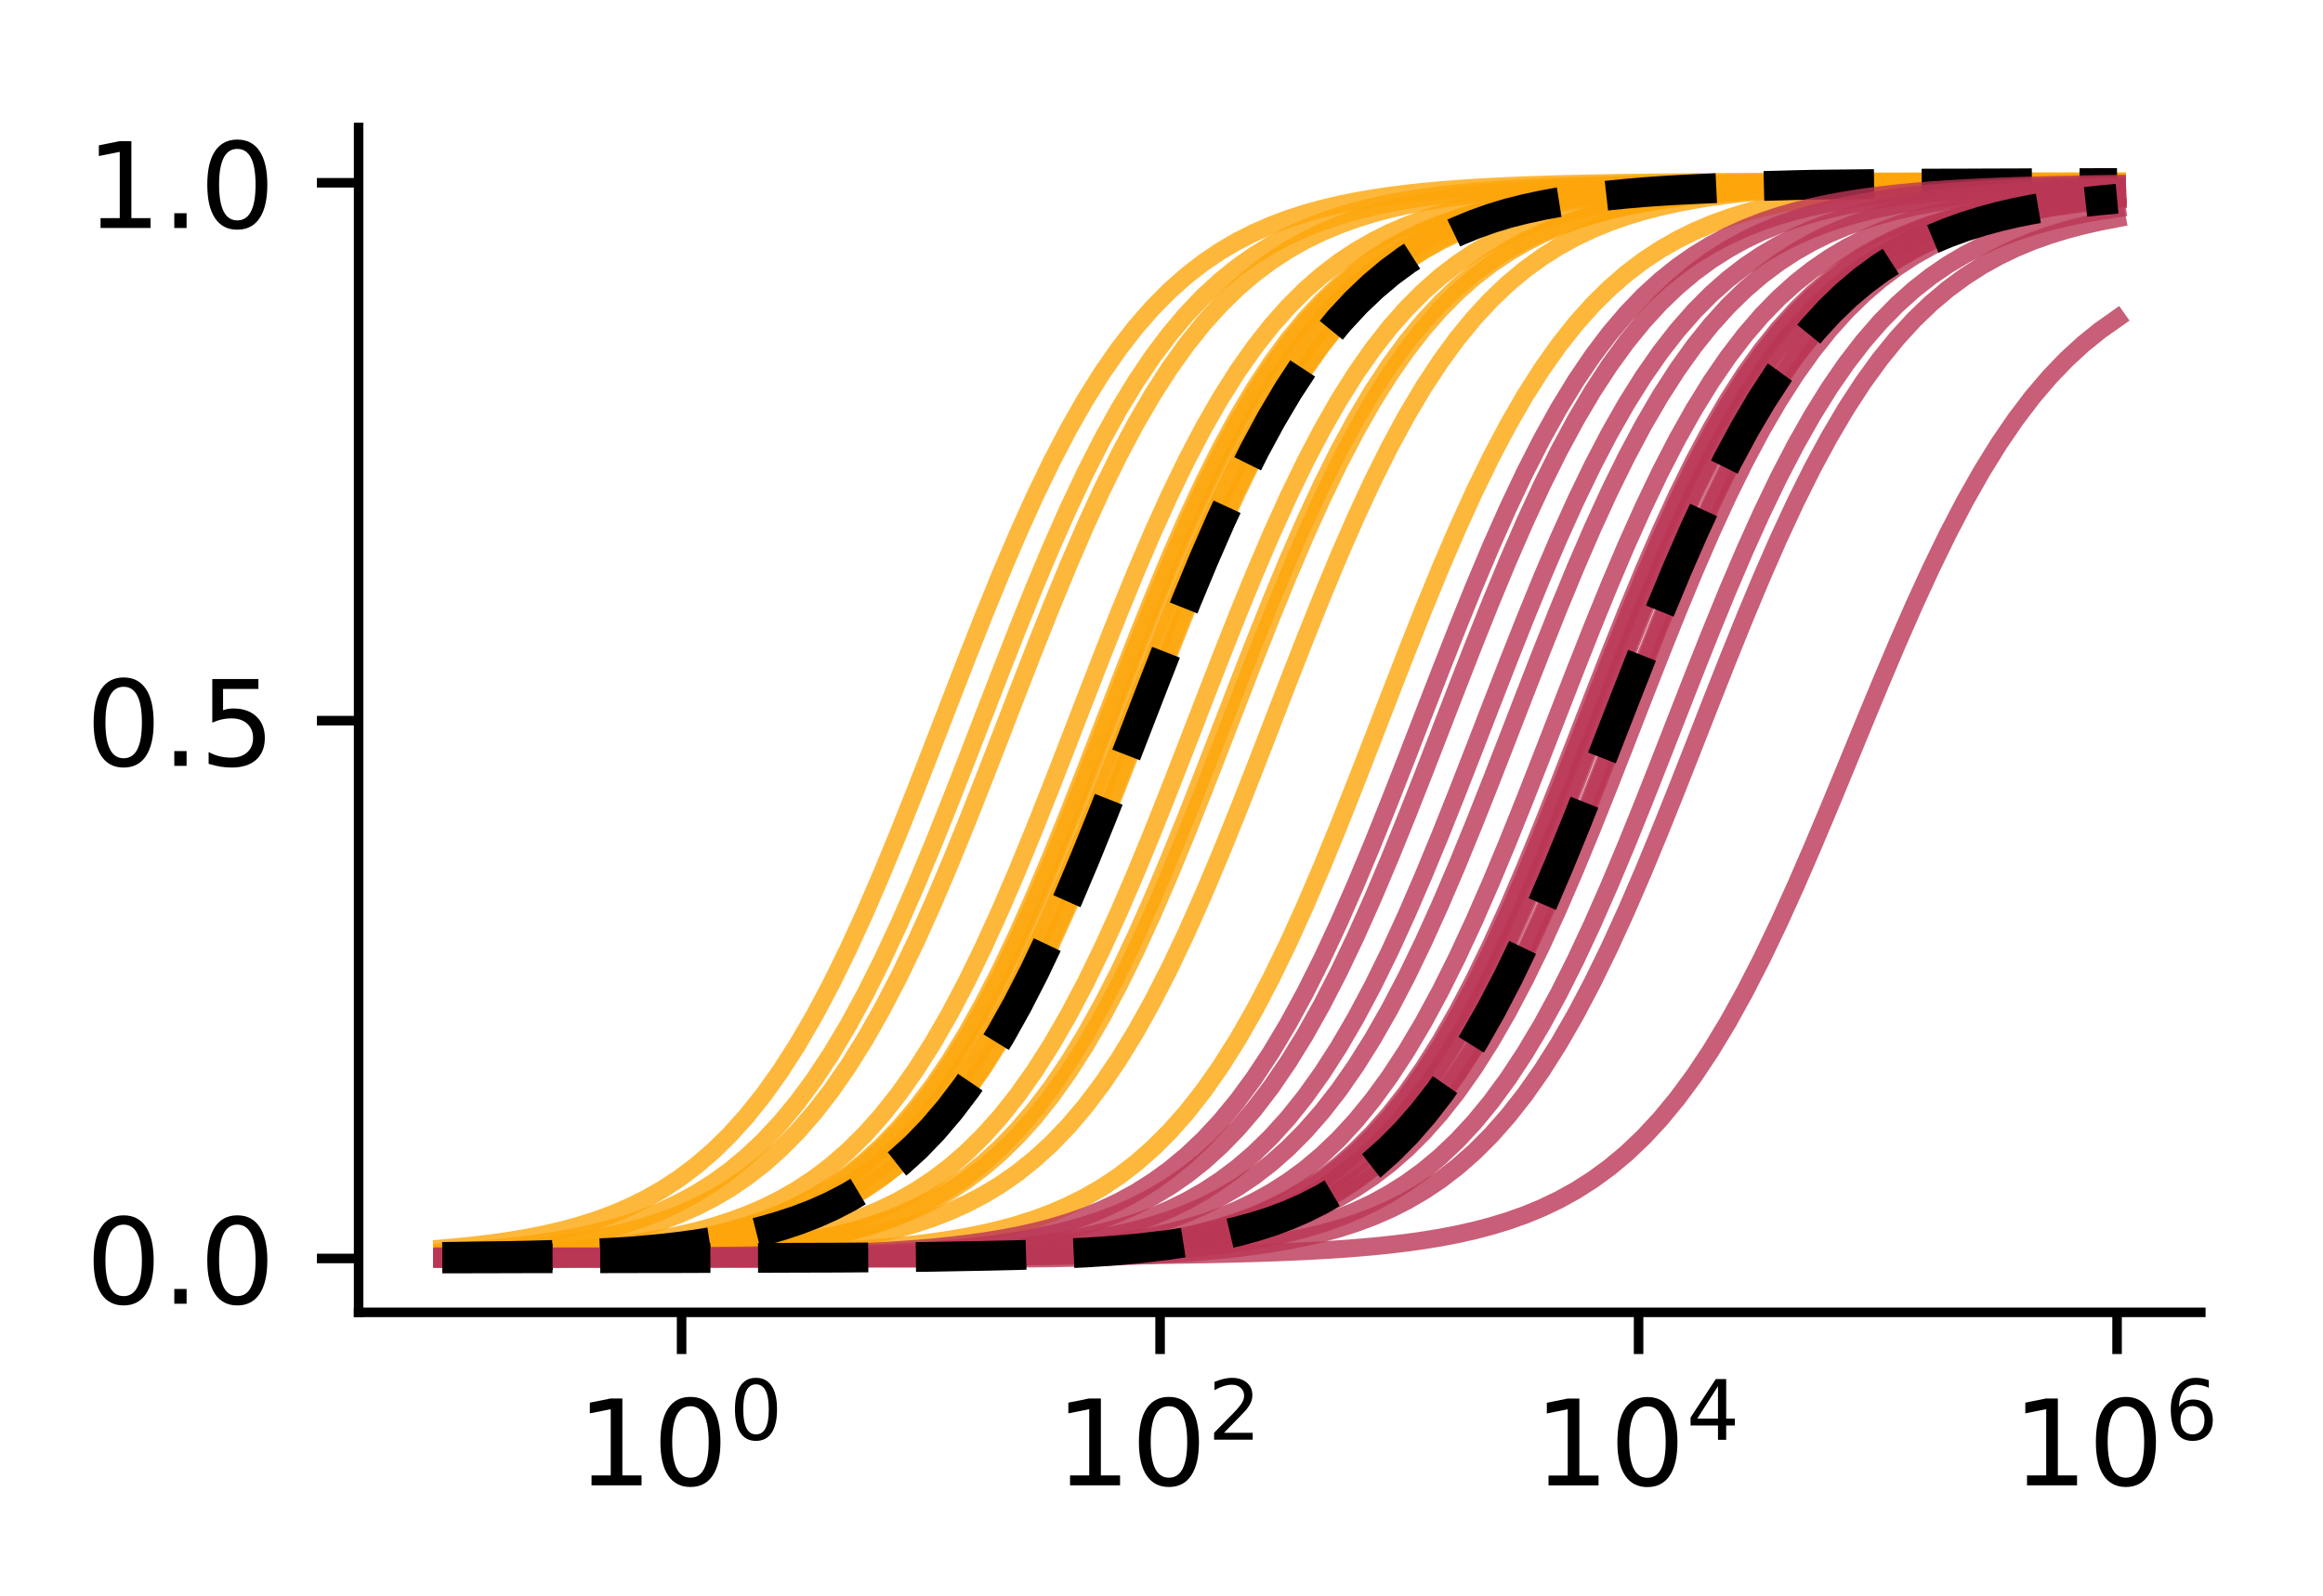 <?xml version="1.0" encoding="utf-8" standalone="no"?>
<!DOCTYPE svg PUBLIC "-//W3C//DTD SVG 1.1//EN"
  "http://www.w3.org/Graphics/SVG/1.1/DTD/svg11.dtd">
<!-- Created with matplotlib (http://matplotlib.org/) -->
<svg height="134pt" version="1.1" viewBox="0 0 195 134" width="195pt" xmlns="http://www.w3.org/2000/svg" xmlns:xlink="http://www.w3.org/1999/xlink">
 <defs>
  <style type="text/css">
*{stroke-linecap:butt;stroke-linejoin:round;}
  </style>
 </defs>
 <g id="figure_1">
  <g id="patch_1">
   <path d="M 0 134.066 
L 195.443 134.066 
L 195.443 0 
L 0 0 
z
" style="fill:#ffffff;"/>
  </g>
  <g id="axes_1">
   <g id="patch_2">
    <path d="M 30.103 110.188 
L 184.743 110.188 
L 184.743 10.7 
L 30.103 10.7 
z
" style="fill:#ffffff;"/>
   </g>
   <g id="matplotlib.axis_1">
    <g id="xtick_1">
     <g id="line2d_1">
      <defs>
       <path d="M 0 0 
L 0 3.5 
" id="m102f3cc22a" style="stroke:#000000;stroke-width:0.8;"/>
      </defs>
      <g>
       <use style="stroke:#000000;stroke-width:0.8;" x="57.215" xlink:href="#m102f3cc22a" y="110.188"/>
      </g>
     </g>
     <g id="text_1">
      <!-- $\mathdefault{10^{0}}$ -->
      <defs>
       <path d="M 12.406 8.297 
L 28.516 8.297 
L 28.516 63.922 
L 10.984 60.406 
L 10.984 69.391 
L 28.422 72.906 
L 38.281 72.906 
L 38.281 8.297 
L 54.391 8.297 
L 54.391 0 
L 12.406 0 
z
" id="DejaVuSans-31"/>
       <path d="M 31.781 66.406 
Q 24.172 66.406 20.328 58.906 
Q 16.5 51.422 16.5 36.375 
Q 16.5 21.391 20.328 13.891 
Q 24.172 6.391 31.781 6.391 
Q 39.453 6.391 43.281 13.891 
Q 47.125 21.391 47.125 36.375 
Q 47.125 51.422 43.281 58.906 
Q 39.453 66.406 31.781 66.406 
z
M 31.781 74.219 
Q 44.047 74.219 50.516 64.516 
Q 56.984 54.828 56.984 36.375 
Q 56.984 17.969 50.516 8.266 
Q 44.047 -1.422 31.781 -1.422 
Q 19.531 -1.422 13.062 8.266 
Q 6.594 17.969 6.594 36.375 
Q 6.594 54.828 13.062 64.516 
Q 19.531 74.219 31.781 74.219 
z
" id="DejaVuSans-30"/>
      </defs>
      <g transform="translate(48.415 124.786)scale(0.1 -0.1)">
       <use transform="translate(0 0.766)" xlink:href="#DejaVuSans-31"/>
       <use transform="translate(63.623 0.766)" xlink:href="#DejaVuSans-30"/>
       <use transform="translate(128.203 39.047)scale(0.7)" xlink:href="#DejaVuSans-30"/>
      </g>
     </g>
    </g>
    <g id="xtick_2">
     <g id="line2d_2">
      <g>
       <use style="stroke:#000000;stroke-width:0.8;" x="97.382" xlink:href="#m102f3cc22a" y="110.188"/>
      </g>
     </g>
     <g id="text_2">
      <!-- $\mathdefault{10^{2}}$ -->
      <defs>
       <path d="M 19.188 8.297 
L 53.609 8.297 
L 53.609 0 
L 7.328 0 
L 7.328 8.297 
Q 12.938 14.109 22.625 23.891 
Q 32.328 33.688 34.812 36.531 
Q 39.547 41.844 41.422 45.531 
Q 43.312 49.219 43.312 52.781 
Q 43.312 58.594 39.234 62.25 
Q 35.156 65.922 28.609 65.922 
Q 23.969 65.922 18.812 64.312 
Q 13.672 62.703 7.812 59.422 
L 7.812 69.391 
Q 13.766 71.781 18.938 73 
Q 24.125 74.219 28.422 74.219 
Q 39.75 74.219 46.484 68.547 
Q 53.219 62.891 53.219 53.422 
Q 53.219 48.922 51.531 44.891 
Q 49.859 40.875 45.406 35.406 
Q 44.188 33.984 37.641 27.219 
Q 31.109 20.453 19.188 8.297 
z
" id="DejaVuSans-32"/>
      </defs>
      <g transform="translate(88.582 124.786)scale(0.1 -0.1)">
       <use transform="translate(0 0.766)" xlink:href="#DejaVuSans-31"/>
       <use transform="translate(63.623 0.766)" xlink:href="#DejaVuSans-30"/>
       <use transform="translate(128.203 39.047)scale(0.7)" xlink:href="#DejaVuSans-32"/>
      </g>
     </g>
    </g>
    <g id="xtick_3">
     <g id="line2d_3">
      <g>
       <use style="stroke:#000000;stroke-width:0.8;" x="137.548" xlink:href="#m102f3cc22a" y="110.188"/>
      </g>
     </g>
     <g id="text_3">
      <!-- $\mathdefault{10^{4}}$ -->
      <defs>
       <path d="M 37.797 64.312 
L 12.891 25.391 
L 37.797 25.391 
z
M 35.203 72.906 
L 47.609 72.906 
L 47.609 25.391 
L 58.016 25.391 
L 58.016 17.188 
L 47.609 17.188 
L 47.609 0 
L 37.797 0 
L 37.797 17.188 
L 4.891 17.188 
L 4.891 26.703 
z
" id="DejaVuSans-34"/>
      </defs>
      <g transform="translate(128.748 124.786)scale(0.1 -0.1)">
       <use transform="translate(0 0.684)" xlink:href="#DejaVuSans-31"/>
       <use transform="translate(63.623 0.684)" xlink:href="#DejaVuSans-30"/>
       <use transform="translate(128.203 38.966)scale(0.7)" xlink:href="#DejaVuSans-34"/>
      </g>
     </g>
    </g>
    <g id="xtick_4">
     <g id="line2d_4">
      <g>
       <use style="stroke:#000000;stroke-width:0.8;" x="177.714" xlink:href="#m102f3cc22a" y="110.188"/>
      </g>
     </g>
     <g id="text_4">
      <!-- $\mathdefault{10^{6}}$ -->
      <defs>
       <path d="M 33.016 40.375 
Q 26.375 40.375 22.484 35.828 
Q 18.609 31.297 18.609 23.391 
Q 18.609 15.531 22.484 10.953 
Q 26.375 6.391 33.016 6.391 
Q 39.656 6.391 43.531 10.953 
Q 47.406 15.531 47.406 23.391 
Q 47.406 31.297 43.531 35.828 
Q 39.656 40.375 33.016 40.375 
z
M 52.594 71.297 
L 52.594 62.312 
Q 48.875 64.062 45.094 64.984 
Q 41.312 65.922 37.594 65.922 
Q 27.828 65.922 22.672 59.328 
Q 17.531 52.734 16.797 39.406 
Q 19.672 43.656 24.016 45.922 
Q 28.375 48.188 33.594 48.188 
Q 44.578 48.188 50.953 41.516 
Q 57.328 34.859 57.328 23.391 
Q 57.328 12.156 50.688 5.359 
Q 44.047 -1.422 33.016 -1.422 
Q 20.359 -1.422 13.672 8.266 
Q 6.984 17.969 6.984 36.375 
Q 6.984 53.656 15.188 63.938 
Q 23.391 74.219 37.203 74.219 
Q 40.922 74.219 44.703 73.484 
Q 48.484 72.75 52.594 71.297 
z
" id="DejaVuSans-36"/>
      </defs>
      <g transform="translate(168.914 124.786)scale(0.1 -0.1)">
       <use transform="translate(0 0.766)" xlink:href="#DejaVuSans-31"/>
       <use transform="translate(63.623 0.766)" xlink:href="#DejaVuSans-30"/>
       <use transform="translate(128.203 39.047)scale(0.7)" xlink:href="#DejaVuSans-36"/>
      </g>
     </g>
    </g>
   </g>
   <g id="matplotlib.axis_2">
    <g id="ytick_1">
     <g id="line2d_5">
      <defs>
       <path d="M 0 0 
L -3.5 0 
" id="m32bcb02706" style="stroke:#000000;stroke-width:0.8;"/>
      </defs>
      <g>
       <use style="stroke:#000000;stroke-width:0.8;" x="30.103" xlink:href="#m32bcb02706" y="105.666"/>
      </g>
     </g>
     <g id="text_5">
      <!-- 0.0 -->
      <defs>
       <path d="M 10.688 12.406 
L 21 12.406 
L 21 0 
L 10.688 0 
z
" id="DejaVuSans-2e"/>
      </defs>
      <g transform="translate(7.2 109.465)scale(0.1 -0.1)">
       <use xlink:href="#DejaVuSans-30"/>
       <use x="63.623" xlink:href="#DejaVuSans-2e"/>
       <use x="95.41" xlink:href="#DejaVuSans-30"/>
      </g>
     </g>
    </g>
    <g id="ytick_2">
     <g id="line2d_6">
      <g>
       <use style="stroke:#000000;stroke-width:0.8;" x="30.103" xlink:href="#m32bcb02706" y="60.505"/>
      </g>
     </g>
     <g id="text_6">
      <!-- 0.5 -->
      <defs>
       <path d="M 10.797 72.906 
L 49.516 72.906 
L 49.516 64.594 
L 19.828 64.594 
L 19.828 46.734 
Q 21.969 47.469 24.109 47.828 
Q 26.266 48.188 28.422 48.188 
Q 40.625 48.188 47.75 41.5 
Q 54.891 34.812 54.891 23.391 
Q 54.891 11.625 47.562 5.094 
Q 40.234 -1.422 26.906 -1.422 
Q 22.312 -1.422 17.547 -0.641 
Q 12.797 0.141 7.719 1.703 
L 7.719 11.625 
Q 12.109 9.234 16.797 8.062 
Q 21.484 6.891 26.703 6.891 
Q 35.156 6.891 40.078 11.328 
Q 45.016 15.766 45.016 23.391 
Q 45.016 31 40.078 35.438 
Q 35.156 39.891 26.703 39.891 
Q 22.75 39.891 18.812 39.016 
Q 14.891 38.141 10.797 36.281 
z
" id="DejaVuSans-35"/>
      </defs>
      <g transform="translate(7.2 64.304)scale(0.1 -0.1)">
       <use xlink:href="#DejaVuSans-30"/>
       <use x="63.623" xlink:href="#DejaVuSans-2e"/>
       <use x="95.41" xlink:href="#DejaVuSans-35"/>
      </g>
     </g>
    </g>
    <g id="ytick_3">
     <g id="line2d_7">
      <g>
       <use style="stroke:#000000;stroke-width:0.8;" x="30.103" xlink:href="#m32bcb02706" y="15.344"/>
      </g>
     </g>
     <g id="text_7">
      <!-- 1.0 -->
      <g transform="translate(7.2 19.143)scale(0.1 -0.1)">
       <use xlink:href="#DejaVuSans-31"/>
       <use x="63.623" xlink:href="#DejaVuSans-2e"/>
       <use x="95.41" xlink:href="#DejaVuSans-30"/>
      </g>
     </g>
    </g>
   </g>
   <g id="line2d_8">
    <path clip-path="url(#p1b630e2e96)" d="M 37.132 105.617 
L 38.552 105.606 
L 39.972 105.592 
L 41.392 105.577 
L 42.812 105.558 
L 44.232 105.537 
L 45.652 105.511 
L 47.072 105.482 
L 48.492 105.446 
L 49.912 105.405 
L 51.332 105.357 
L 52.752 105.3 
L 54.172 105.233 
L 55.592 105.154 
L 57.012 105.061 
L 58.432 104.953 
L 59.853 104.825 
L 61.273 104.676 
L 62.693 104.5 
L 64.113 104.295 
L 65.533 104.054 
L 66.953 103.772 
L 68.373 103.443 
L 69.793 103.059 
L 71.213 102.611 
L 72.633 102.09 
L 74.053 101.485 
L 75.473 100.783 
L 76.893 99.972 
L 78.313 99.037 
L 79.733 97.963 
L 81.153 96.733 
L 82.573 95.333 
L 83.993 93.745 
L 85.413 91.955 
L 86.833 89.951 
L 88.253 87.723 
L 89.673 85.265 
L 91.093 82.579 
L 92.513 79.671 
L 93.933 76.555 
L 95.353 73.254 
L 96.773 69.799 
L 98.193 66.226 
L 99.613 62.579 
L 101.033 58.905 
L 102.453 55.253 
L 103.873 51.669 
L 105.293 48.198 
L 106.713 44.877 
L 108.133 41.738 
L 109.553 38.804 
L 110.973 36.091 
L 112.393 33.606 
L 113.813 31.351 
L 115.233 29.321 
L 116.653 27.506 
L 118.073 25.895 
L 119.493 24.473 
L 120.913 23.224 
L 122.333 22.132 
L 123.753 21.181 
L 125.173 20.356 
L 126.593 19.642 
L 128.013 19.026 
L 129.433 18.496 
L 130.853 18.04 
L 132.273 17.648 
L 133.693 17.313 
L 135.113 17.026 
L 136.534 16.781 
L 137.954 16.572 
L 139.374 16.393 
L 140.794 16.241 
L 142.214 16.111 
L 143.634 16 
L 145.054 15.906 
L 146.474 15.825 
L 147.894 15.757 
L 149.314 15.699 
L 150.734 15.649 
L 152.154 15.607 
L 153.574 15.571 
L 154.994 15.541 
L 156.414 15.515 
L 157.834 15.493 
L 159.254 15.474 
L 160.674 15.458 
L 162.094 15.445 
L 163.514 15.433 
L 164.934 15.424 
L 166.354 15.415 
L 167.774 15.408 
L 169.194 15.402 
L 170.614 15.397 
L 172.034 15.393 
L 173.454 15.389 
L 174.874 15.386 
L 176.294 15.383 
L 177.714 15.381 
" style="fill:none;opacity:0.8;stroke:#fca50a;stroke-linecap:square;stroke-width:1.5;"/>
   </g>
   <g id="line2d_9">
    <path clip-path="url(#p1b630e2e96)" d="M 37.132 105.666 
L 38.552 105.666 
L 39.972 105.666 
L 41.392 105.666 
L 42.812 105.666 
L 44.232 105.666 
L 45.652 105.666 
L 47.072 105.666 
L 48.492 105.644 
L 49.912 105.612 
L 51.332 105.574 
L 52.752 105.53 
L 54.172 105.478 
L 55.592 105.418 
L 57.012 105.346 
L 58.432 105.262 
L 59.853 105.163 
L 61.273 105.047 
L 62.693 104.911 
L 64.113 104.752 
L 65.533 104.565 
L 66.953 104.346 
L 68.373 104.089 
L 69.793 103.789 
L 71.213 103.439 
L 72.633 103.03 
L 74.053 102.554 
L 75.473 102 
L 76.893 101.358 
L 78.313 100.614 
L 79.733 99.754 
L 81.153 98.765 
L 82.573 97.63 
L 83.993 96.333 
L 85.413 94.859 
L 86.833 93.191 
L 88.253 91.316 
L 89.673 89.223 
L 91.093 86.903 
L 92.513 84.352 
L 93.933 81.575 
L 95.353 78.581 
L 96.773 75.388 
L 98.193 72.02 
L 99.613 68.513 
L 101.033 64.905 
L 102.453 61.242 
L 103.873 57.571 
L 105.293 53.941 
L 106.713 50.397 
L 108.133 46.983 
L 109.553 43.732 
L 110.973 40.674 
L 112.393 37.827 
L 113.813 35.206 
L 115.233 32.814 
L 116.653 30.651 
L 118.073 28.709 
L 119.493 26.978 
L 120.913 25.445 
L 122.333 24.095 
L 123.753 22.912 
L 125.173 21.879 
L 126.593 20.981 
L 128.013 20.202 
L 129.433 19.529 
L 130.853 18.949 
L 132.273 18.45 
L 133.693 18.021 
L 135.113 17.654 
L 136.534 17.339 
L 137.954 17.07 
L 139.374 16.84 
L 140.794 16.643 
L 142.214 16.476 
L 143.634 16.333 
L 145.054 16.211 
L 146.474 16.107 
L 147.894 16.019 
L 149.314 15.943 
L 150.734 15.879 
L 152.154 15.825 
L 153.574 15.779 
L 154.994 15.739 
L 156.414 15.706 
L 157.834 15.677 
L 159.254 15.653 
L 160.674 15.632 
L 162.094 15.615 
L 163.514 15.6 
L 164.934 15.587 
L 166.354 15.576 
L 167.774 15.567 
L 169.194 15.559 
L 170.614 15.553 
L 172.034 15.547 
L 173.454 15.542 
L 174.874 15.538 
L 176.294 15.535 
L 177.714 15.532 
" style="fill:none;opacity:0.8;stroke:#fca50a;stroke-linecap:square;stroke-width:1.5;"/>
   </g>
   <g id="line2d_10">
    <path clip-path="url(#p1b630e2e96)" d="M 37.132 105.276 
L 38.552 105.206 
L 39.972 105.125 
L 41.392 105.029 
L 42.812 104.917 
L 44.232 104.785 
L 45.652 104.63 
L 47.072 104.449 
L 48.492 104.237 
L 49.912 103.988 
L 51.332 103.698 
L 52.752 103.358 
L 54.172 102.961 
L 55.592 102.499 
L 57.012 101.962 
L 58.432 101.338 
L 59.853 100.614 
L 61.273 99.779 
L 62.693 98.816 
L 64.113 97.712 
L 65.533 96.448 
L 66.953 95.01 
L 68.373 93.382 
L 69.793 91.549 
L 71.213 89.499 
L 72.633 87.224 
L 74.053 84.719 
L 75.473 81.986 
L 76.893 79.034 
L 78.313 75.878 
L 79.733 72.542 
L 81.153 69.059 
L 82.573 65.467 
L 83.993 61.811 
L 85.413 58.137 
L 86.833 54.495 
L 88.253 50.931 
L 89.673 47.487 
L 91.093 44.201 
L 92.513 41.103 
L 93.933 38.213 
L 95.353 35.547 
L 96.773 33.109 
L 98.193 30.901 
L 99.613 28.915 
L 101.033 27.144 
L 102.453 25.573 
L 103.873 24.187 
L 105.293 22.972 
L 106.713 21.911 
L 108.133 20.987 
L 109.553 20.186 
L 110.973 19.493 
L 112.393 18.895 
L 113.813 18.381 
L 115.233 17.939 
L 116.653 17.56 
L 118.073 17.235 
L 119.493 16.958 
L 120.913 16.72 
L 122.333 16.518 
L 123.753 16.345 
L 125.173 16.197 
L 126.593 16.071 
L 128.013 15.964 
L 129.433 15.873 
L 130.853 15.795 
L 132.273 15.729 
L 133.693 15.673 
L 135.113 15.625 
L 136.534 15.584 
L 137.954 15.55 
L 139.374 15.52 
L 140.794 15.495 
L 142.214 15.474 
L 143.634 15.456 
L 145.054 15.44 
L 146.474 15.427 
L 147.894 15.416 
L 149.314 15.407 
L 150.734 15.399 
L 152.154 15.392 
L 153.574 15.386 
L 154.994 15.381 
L 156.414 15.377 
L 157.834 15.373 
L 159.254 15.37 
L 160.674 15.368 
L 162.094 15.366 
L 163.514 15.364 
L 164.934 15.362 
L 166.354 15.361 
L 167.774 15.36 
L 169.194 15.359 
L 170.614 15.358 
L 172.034 15.357 
L 173.454 15.357 
L 174.874 15.356 
L 176.294 15.356 
L 177.714 15.355 
" style="fill:none;opacity:0.8;stroke:#fca50a;stroke-linecap:square;stroke-width:1.5;"/>
   </g>
   <g id="line2d_11">
    <path clip-path="url(#p1b630e2e96)" d="M 37.132 104.814 
L 38.552 104.687 
L 39.972 104.539 
L 41.392 104.365 
L 42.812 104.161 
L 44.232 103.922 
L 45.652 103.643 
L 47.072 103.317 
L 48.492 102.935 
L 49.912 102.491 
L 51.332 101.974 
L 52.752 101.373 
L 54.172 100.677 
L 55.592 99.871 
L 57.012 98.943 
L 58.432 97.876 
L 59.853 96.655 
L 61.273 95.263 
L 62.693 93.685 
L 64.113 91.906 
L 65.533 89.912 
L 66.953 87.696 
L 68.373 85.25 
L 69.793 82.575 
L 71.213 79.677 
L 72.633 76.572 
L 74.053 73.279 
L 75.473 69.831 
L 76.893 66.263 
L 78.313 62.619 
L 79.733 58.945 
L 81.153 55.29 
L 82.573 51.702 
L 83.993 48.224 
L 85.413 44.894 
L 86.833 41.745 
L 88.253 38.8 
L 89.673 36.076 
L 91.093 33.579 
L 92.513 31.313 
L 93.933 29.271 
L 95.353 27.446 
L 96.773 25.825 
L 98.193 24.393 
L 99.613 23.136 
L 101.033 22.037 
L 102.453 21.079 
L 103.873 20.248 
L 105.293 19.529 
L 106.713 18.908 
L 108.133 18.373 
L 109.553 17.914 
L 110.973 17.519 
L 112.393 17.182 
L 113.813 16.893 
L 115.233 16.645 
L 116.653 16.434 
L 118.073 16.254 
L 119.493 16.1 
L 120.913 15.969 
L 122.333 15.858 
L 123.753 15.763 
L 125.173 15.682 
L 126.593 15.613 
L 128.013 15.554 
L 129.433 15.504 
L 130.853 15.462 
L 132.273 15.426 
L 133.693 15.395 
L 135.113 15.369 
L 136.534 15.347 
L 137.954 15.328 
L 139.374 15.312 
L 140.794 15.298 
L 142.214 15.287 
L 143.634 15.277 
L 145.054 15.268 
L 146.474 15.261 
L 147.894 15.255 
L 149.314 15.25 
L 150.734 15.246 
L 152.154 15.242 
L 153.574 15.239 
L 154.994 15.236 
L 156.414 15.234 
L 157.834 15.232 
L 159.254 15.23 
L 160.674 15.229 
L 162.094 15.228 
L 163.514 15.227 
L 164.934 15.226 
L 166.354 15.225 
L 167.774 15.225 
L 169.194 15.224 
L 170.614 15.224 
L 172.034 15.223 
L 173.454 15.223 
L 174.874 15.223 
L 176.294 15.222 
L 177.714 15.222 
" style="fill:none;opacity:0.8;stroke:#fca50a;stroke-linecap:square;stroke-width:1.5;"/>
   </g>
   <g id="line2d_12">
    <path clip-path="url(#p1b630e2e96)" d="M 37.132 105.457 
L 38.552 105.439 
L 39.972 105.417 
L 41.392 105.391 
L 42.812 105.36 
L 44.232 105.325 
L 45.652 105.283 
L 47.072 105.233 
L 48.492 105.175 
L 49.912 105.107 
L 51.332 105.027 
L 52.752 104.933 
L 54.172 104.822 
L 55.592 104.692 
L 57.012 104.54 
L 58.432 104.362 
L 59.853 104.153 
L 61.273 103.908 
L 62.693 103.621 
L 64.113 103.287 
L 65.533 102.896 
L 66.953 102.441 
L 68.373 101.911 
L 69.793 101.296 
L 71.213 100.583 
L 72.633 99.759 
L 74.053 98.809 
L 75.473 97.719 
L 76.893 96.472 
L 78.313 95.051 
L 79.733 93.442 
L 81.153 91.63 
L 82.573 89.601 
L 83.993 87.348 
L 85.413 84.866 
L 86.833 82.155 
L 88.253 79.223 
L 89.673 76.086 
L 91.093 72.767 
L 92.513 69.296 
L 93.933 65.713 
L 95.353 62.061 
L 96.773 58.387 
L 98.193 54.74 
L 99.613 51.166 
L 101.033 47.709 
L 102.453 44.407 
L 103.873 41.289 
L 105.293 38.378 
L 106.713 35.69 
L 108.133 33.23 
L 109.553 30.999 
L 110.973 28.993 
L 112.393 27.201 
L 113.813 25.611 
L 115.233 24.209 
L 116.653 22.978 
L 118.073 21.902 
L 119.493 20.965 
L 120.913 20.153 
L 122.333 19.45 
L 123.753 18.844 
L 125.173 18.322 
L 126.593 17.874 
L 128.013 17.489 
L 129.433 17.16 
L 130.853 16.878 
L 132.273 16.637 
L 133.693 16.431 
L 135.113 16.255 
L 136.534 16.105 
L 137.954 15.977 
L 139.374 15.869 
L 140.794 15.776 
L 142.214 15.697 
L 143.634 15.63 
L 145.054 15.573 
L 146.474 15.524 
L 147.894 15.483 
L 149.314 15.448 
L 150.734 15.418 
L 152.154 15.392 
L 153.574 15.371 
L 154.994 15.352 
L 156.414 15.337 
L 157.834 15.323 
L 159.254 15.312 
L 160.674 15.302 
L 162.094 15.294 
L 163.514 15.287 
L 164.934 15.281 
L 166.354 15.276 
L 167.774 15.272 
L 169.194 15.269 
L 170.614 15.266 
L 172.034 15.263 
L 173.454 15.261 
L 174.874 15.259 
L 176.294 15.257 
L 177.714 15.256 
" style="fill:none;opacity:0.8;stroke:#fca50a;stroke-linecap:square;stroke-width:1.5;"/>
   </g>
   <g id="line2d_13">
    <path clip-path="url(#p1b630e2e96)" d="M 37.132 105.543 
L 38.552 105.515 
L 39.972 105.483 
L 41.392 105.446 
L 42.812 105.402 
L 44.232 105.35 
L 45.652 105.289 
L 47.072 105.217 
L 48.492 105.133 
L 49.912 105.034 
L 51.332 104.917 
L 52.752 104.781 
L 54.172 104.621 
L 55.592 104.434 
L 57.012 104.214 
L 58.432 103.957 
L 59.853 103.656 
L 61.273 103.305 
L 62.693 102.895 
L 64.113 102.418 
L 65.533 101.863 
L 66.953 101.219 
L 68.373 100.473 
L 69.793 99.611 
L 71.213 98.62 
L 72.633 97.482 
L 74.053 96.183 
L 75.473 94.705 
L 76.893 93.034 
L 78.313 91.156 
L 79.733 89.059 
L 81.153 86.735 
L 82.573 84.181 
L 83.993 81.4 
L 85.413 78.402 
L 86.833 75.205 
L 88.253 71.835 
L 89.673 68.326 
L 91.093 64.716 
L 92.513 61.052 
L 93.933 57.381 
L 95.353 53.752 
L 96.773 50.21 
L 98.193 46.797 
L 99.613 43.549 
L 101.033 40.494 
L 102.453 37.651 
L 103.873 35.033 
L 105.293 32.645 
L 106.713 30.484 
L 108.133 28.546 
L 109.553 26.818 
L 110.973 25.288 
L 112.393 23.941 
L 113.813 22.76 
L 115.233 21.729 
L 116.653 20.833 
L 118.073 20.056 
L 119.493 19.384 
L 120.913 18.806 
L 122.333 18.308 
L 123.753 17.88 
L 125.173 17.513 
L 126.593 17.199 
L 128.013 16.931 
L 129.433 16.701 
L 130.853 16.505 
L 132.273 16.338 
L 133.693 16.195 
L 135.113 16.074 
L 136.534 15.97 
L 137.954 15.882 
L 139.374 15.807 
L 140.794 15.743 
L 142.214 15.689 
L 143.634 15.643 
L 145.054 15.603 
L 146.474 15.57 
L 147.894 15.541 
L 149.314 15.517 
L 150.734 15.497 
L 152.154 15.479 
L 153.574 15.464 
L 154.994 15.452 
L 156.414 15.441 
L 157.834 15.432 
L 159.254 15.424 
L 160.674 15.418 
L 162.094 15.412 
L 163.514 15.407 
L 164.934 15.403 
L 166.354 15.4 
L 167.774 15.397 
L 169.194 15.394 
L 170.614 15.392 
L 172.034 15.39 
L 173.454 15.389 
L 174.874 15.388 
L 176.294 15.386 
L 177.714 15.386 
" style="fill:none;opacity:0.8;stroke:#fca50a;stroke-linecap:square;stroke-width:1.5;"/>
   </g>
   <g id="line2d_14">
    <path clip-path="url(#p1b630e2e96)" d="M 37.132 105.434 
L 38.552 105.413 
L 39.972 105.388 
L 41.392 105.358 
L 42.812 105.324 
L 44.232 105.283 
L 45.652 105.235 
L 47.072 105.179 
L 48.492 105.113 
L 49.912 105.035 
L 51.332 104.944 
L 52.752 104.837 
L 54.172 104.712 
L 55.592 104.564 
L 57.012 104.392 
L 58.432 104.189 
L 59.853 103.952 
L 61.273 103.674 
L 62.693 103.35 
L 64.113 102.972 
L 65.533 102.53 
L 66.953 102.016 
L 68.373 101.42 
L 69.793 100.728 
L 71.213 99.927 
L 72.633 99.004 
L 74.053 97.944 
L 75.473 96.73 
L 76.893 95.346 
L 78.313 93.776 
L 79.733 92.006 
L 81.153 90.023 
L 82.573 87.816 
L 83.993 85.38 
L 85.413 82.715 
L 86.833 79.827 
L 88.253 76.73 
L 89.673 73.445 
L 91.093 70.003 
L 92.513 66.439 
L 93.933 62.798 
L 95.353 59.124 
L 96.773 55.468 
L 98.193 51.875 
L 99.613 48.391 
L 101.033 45.055 
L 102.453 41.897 
L 103.873 38.943 
L 105.293 36.209 
L 106.713 33.702 
L 108.133 31.425 
L 109.553 29.374 
L 110.973 27.54 
L 112.393 25.91 
L 113.813 24.471 
L 115.233 23.206 
L 116.653 22.1 
L 118.073 21.136 
L 119.493 20.3 
L 120.913 19.576 
L 122.333 18.951 
L 123.753 18.413 
L 125.173 17.951 
L 126.593 17.554 
L 128.013 17.214 
L 129.433 16.923 
L 130.853 16.674 
L 132.273 16.461 
L 133.693 16.28 
L 135.113 16.125 
L 136.534 15.993 
L 137.954 15.881 
L 139.374 15.785 
L 140.794 15.703 
L 142.214 15.634 
L 143.634 15.575 
L 145.054 15.525 
L 146.474 15.482 
L 147.894 15.445 
L 149.314 15.415 
L 150.734 15.388 
L 152.154 15.366 
L 153.574 15.347 
L 154.994 15.331 
L 156.414 15.317 
L 157.834 15.305 
L 159.254 15.295 
L 160.674 15.287 
L 162.094 15.28 
L 163.514 15.274 
L 164.934 15.269 
L 166.354 15.264 
L 167.774 15.26 
L 169.194 15.257 
L 170.614 15.255 
L 172.034 15.252 
L 173.454 15.25 
L 174.874 15.249 
L 176.294 15.247 
L 177.714 15.246 
" style="fill:none;opacity:0.8;stroke:#fca50a;stroke-linecap:square;stroke-width:1.5;"/>
   </g>
   <g id="line2d_15">
    <path clip-path="url(#p1b630e2e96)" d="M 37.132 105.666 
L 38.552 105.656 
L 39.972 105.633 
L 41.392 105.607 
L 42.812 105.576 
L 44.232 105.539 
L 45.652 105.496 
L 47.072 105.445 
L 48.492 105.385 
L 49.912 105.315 
L 51.332 105.233 
L 52.752 105.136 
L 54.172 105.022 
L 55.592 104.889 
L 57.012 104.733 
L 58.432 104.549 
L 59.853 104.335 
L 61.273 104.083 
L 62.693 103.789 
L 64.113 103.446 
L 65.533 103.045 
L 66.953 102.578 
L 68.373 102.034 
L 69.793 101.403 
L 71.213 100.673 
L 72.633 99.829 
L 74.053 98.856 
L 75.473 97.741 
L 76.893 96.465 
L 78.313 95.014 
L 79.733 93.372 
L 81.153 91.524 
L 82.573 89.458 
L 83.993 87.166 
L 85.413 84.645 
L 86.833 81.896 
L 88.253 78.928 
L 89.673 75.759 
L 91.093 72.411 
L 92.513 68.919 
L 93.933 65.322 
L 95.353 61.662 
L 96.773 57.99 
L 98.193 54.352 
L 99.613 50.795 
L 101.033 47.361 
L 102.453 44.088 
L 103.873 41.004 
L 105.293 38.13 
L 106.713 35.48 
L 108.133 33.059 
L 109.553 30.867 
L 110.973 28.898 
L 112.393 27.141 
L 113.813 25.584 
L 115.233 24.212 
L 116.653 23.008 
L 118.073 21.957 
L 119.493 21.042 
L 120.913 20.249 
L 122.333 19.564 
L 123.753 18.973 
L 125.173 18.464 
L 126.593 18.027 
L 128.013 17.652 
L 129.433 17.331 
L 130.853 17.057 
L 132.273 16.822 
L 133.693 16.621 
L 135.113 16.45 
L 136.534 16.304 
L 137.954 16.18 
L 139.374 16.074 
L 140.794 15.984 
L 142.214 15.907 
L 143.634 15.842 
L 145.054 15.786 
L 146.474 15.739 
L 147.894 15.699 
L 149.314 15.665 
L 150.734 15.635 
L 152.154 15.611 
L 153.574 15.59 
L 154.994 15.572 
L 156.414 15.557 
L 157.834 15.544 
L 159.254 15.533 
L 160.674 15.523 
L 162.094 15.515 
L 163.514 15.509 
L 164.934 15.503 
L 166.354 15.498 
L 167.774 15.494 
L 169.194 15.49 
L 170.614 15.487 
L 172.034 15.485 
L 173.454 15.483 
L 174.874 15.481 
L 176.294 15.479 
L 177.714 15.478 
" style="fill:none;opacity:0.8;stroke:#fca50a;stroke-linecap:square;stroke-width:1.5;"/>
   </g>
   <g id="line2d_16">
    <path clip-path="url(#p1b630e2e96)" d="M 37.132 105.125 
L 38.552 105.038 
L 39.972 104.935 
L 41.392 104.814 
L 42.812 104.672 
L 44.232 104.506 
L 45.652 104.311 
L 47.072 104.083 
L 48.492 103.816 
L 49.912 103.504 
L 51.332 103.14 
L 52.752 102.715 
L 54.172 102.22 
L 55.592 101.644 
L 57.012 100.977 
L 58.432 100.204 
L 59.853 99.313 
L 61.273 98.288 
L 62.693 97.113 
L 64.113 95.772 
L 65.533 94.25 
L 66.953 92.53 
L 68.373 90.6 
L 69.793 88.449 
L 71.213 86.07 
L 72.633 83.461 
L 74.053 80.627 
L 75.473 77.579 
L 76.893 74.338 
L 78.313 70.932 
L 79.733 67.394 
L 81.153 63.767 
L 82.573 60.097 
L 83.993 56.432 
L 85.413 52.819 
L 86.833 49.304 
L 88.253 45.928 
L 89.673 42.724 
L 91.093 39.718 
L 92.513 36.928 
L 93.933 34.365 
L 95.353 32.032 
L 96.773 29.926 
L 98.193 28.039 
L 99.613 26.36 
L 101.033 24.875 
L 102.453 23.569 
L 103.873 22.425 
L 105.293 21.428 
L 106.713 20.562 
L 108.133 19.812 
L 109.553 19.164 
L 110.973 18.605 
L 112.393 18.125 
L 113.813 17.713 
L 115.233 17.359 
L 116.653 17.057 
L 118.073 16.798 
L 119.493 16.577 
L 120.913 16.388 
L 122.333 16.228 
L 123.753 16.09 
L 125.173 15.973 
L 126.593 15.874 
L 128.013 15.789 
L 129.433 15.717 
L 130.853 15.655 
L 132.273 15.603 
L 133.693 15.559 
L 135.113 15.521 
L 136.534 15.489 
L 137.954 15.461 
L 139.374 15.438 
L 140.794 15.418 
L 142.214 15.401 
L 143.634 15.387 
L 145.054 15.375 
L 146.474 15.365 
L 147.894 15.356 
L 149.314 15.348 
L 150.734 15.342 
L 152.154 15.337 
L 153.574 15.332 
L 154.994 15.328 
L 156.414 15.325 
L 157.834 15.322 
L 159.254 15.32 
L 160.674 15.318 
L 162.094 15.316 
L 163.514 15.314 
L 164.934 15.313 
L 166.354 15.312 
L 167.774 15.311 
L 169.194 15.31 
L 170.614 15.31 
L 172.034 15.309 
L 173.454 15.309 
L 174.874 15.308 
L 176.294 15.308 
L 177.714 15.308 
" style="fill:none;opacity:0.8;stroke:#fca50a;stroke-linecap:square;stroke-width:1.5;"/>
   </g>
   <g id="line2d_17">
    <path clip-path="url(#p1b630e2e96)" d="M 37.132 105.626 
L 38.552 105.618 
L 39.972 105.609 
L 41.392 105.598 
L 42.812 105.584 
L 44.232 105.569 
L 45.652 105.551 
L 47.072 105.529 
L 48.492 105.504 
L 49.912 105.474 
L 51.332 105.44 
L 52.752 105.399 
L 54.172 105.35 
L 55.592 105.294 
L 57.012 105.227 
L 58.432 105.149 
L 59.853 105.057 
L 61.273 104.949 
L 62.693 104.823 
L 64.113 104.674 
L 65.533 104.5 
L 66.953 104.296 
L 68.373 104.057 
L 69.793 103.778 
L 71.213 103.451 
L 72.633 103.07 
L 74.053 102.625 
L 75.473 102.107 
L 76.893 101.506 
L 78.313 100.809 
L 79.733 100.004 
L 81.153 99.075 
L 82.573 98.007 
L 83.993 96.785 
L 85.413 95.393 
L 86.833 93.814 
L 88.253 92.034 
L 89.673 90.04 
L 91.093 87.822 
L 92.513 85.375 
L 93.933 82.7 
L 95.353 79.802 
L 96.773 76.695 
L 98.193 73.403 
L 99.613 69.954 
L 101.033 66.386 
L 102.453 62.742 
L 103.873 59.069 
L 105.293 55.415 
L 106.713 51.827 
L 108.133 48.35 
L 109.553 45.022 
L 110.973 41.875 
L 112.393 38.932 
L 113.813 36.209 
L 115.233 33.714 
L 116.653 31.448 
L 118.073 29.408 
L 119.493 27.584 
L 120.913 25.965 
L 122.333 24.534 
L 123.753 23.278 
L 125.173 22.18 
L 126.593 21.223 
L 128.013 20.392 
L 129.433 19.674 
L 130.853 19.054 
L 132.273 18.52 
L 133.693 18.061 
L 135.113 17.667 
L 136.534 17.329 
L 137.954 17.04 
L 139.374 16.793 
L 140.794 16.582 
L 142.214 16.402 
L 143.634 16.249 
L 145.054 16.118 
L 146.474 16.007 
L 147.894 15.912 
L 149.314 15.831 
L 150.734 15.762 
L 152.154 15.703 
L 153.574 15.653 
L 154.994 15.611 
L 156.414 15.575 
L 157.834 15.544 
L 159.254 15.518 
L 160.674 15.496 
L 162.094 15.477 
L 163.514 15.461 
L 164.934 15.448 
L 166.354 15.436 
L 167.774 15.426 
L 169.194 15.418 
L 170.614 15.411 
L 172.034 15.405 
L 173.454 15.4 
L 174.874 15.395 
L 176.294 15.391 
L 177.714 15.388 
" style="fill:none;opacity:0.8;stroke:#fca50a;stroke-linecap:square;stroke-width:1.5;"/>
   </g>
   <g id="line2d_18">
    <path clip-path="url(#p1b630e2e96)" d="M 37.132 105.506 
L 38.552 105.501 
L 39.972 105.495 
L 41.392 105.487 
L 42.812 105.479 
L 44.232 105.468 
L 45.652 105.456 
L 47.072 105.442 
L 48.492 105.426 
L 49.912 105.406 
L 51.332 105.383 
L 52.752 105.356 
L 54.172 105.324 
L 55.592 105.286 
L 57.012 105.242 
L 58.432 105.19 
L 59.853 105.129 
L 61.273 105.058 
L 62.693 104.974 
L 64.113 104.875 
L 65.533 104.759 
L 66.953 104.623 
L 68.373 104.463 
L 69.793 104.276 
L 71.213 104.056 
L 72.633 103.8 
L 74.053 103.5 
L 75.473 103.149 
L 76.893 102.74 
L 78.313 102.263 
L 79.733 101.709 
L 81.153 101.066 
L 82.573 100.321 
L 83.993 99.461 
L 85.413 98.471 
L 86.833 97.335 
L 88.253 96.037 
L 89.673 94.562 
L 91.093 92.893 
L 92.513 91.017 
L 93.933 88.922 
L 95.353 86.6 
L 96.773 84.049 
L 98.193 81.27 
L 99.613 78.275 
L 101.033 75.08 
L 102.453 71.712 
L 103.873 68.204 
L 105.293 64.596 
L 106.713 60.933 
L 108.133 57.263 
L 109.553 53.633 
L 110.973 50.091 
L 112.393 46.677 
L 113.813 43.428 
L 115.233 40.371 
L 116.653 37.527 
L 118.073 34.907 
L 119.493 32.517 
L 120.913 30.356 
L 122.333 28.415 
L 123.753 26.686 
L 125.173 25.155 
L 126.593 23.806 
L 128.013 22.624 
L 129.433 21.592 
L 130.853 20.694 
L 132.273 19.917 
L 133.693 19.244 
L 135.113 18.665 
L 136.534 18.166 
L 137.954 17.738 
L 139.374 17.371 
L 140.794 17.057 
L 142.214 16.788 
L 143.634 16.558 
L 145.054 16.362 
L 146.474 16.194 
L 147.894 16.051 
L 149.314 15.93 
L 150.734 15.826 
L 152.154 15.738 
L 153.574 15.663 
L 154.994 15.599 
L 156.414 15.544 
L 157.834 15.498 
L 159.254 15.459 
L 160.674 15.425 
L 162.094 15.397 
L 163.514 15.372 
L 164.934 15.352 
L 166.354 15.334 
L 167.774 15.319 
L 169.194 15.307 
L 170.614 15.296 
L 172.034 15.287 
L 173.454 15.279 
L 174.874 15.273 
L 176.294 15.267 
L 177.714 15.262 
" style="fill:none;opacity:0.8;stroke:#fca50a;stroke-linecap:square;stroke-width:1.5;"/>
   </g>
   <g id="line2d_19">
    <path clip-path="url(#p1b630e2e96)" d="M 37.132 105.527 
L 38.552 105.5 
L 39.972 105.469 
L 41.392 105.433 
L 42.812 105.39 
L 44.232 105.34 
L 45.652 105.28 
L 47.072 105.211 
L 48.492 105.129 
L 49.912 105.033 
L 51.332 104.92 
L 52.752 104.788 
L 54.172 104.632 
L 55.592 104.45 
L 57.012 104.237 
L 58.432 103.987 
L 59.853 103.695 
L 61.273 103.354 
L 62.693 102.956 
L 64.113 102.492 
L 65.533 101.952 
L 66.953 101.325 
L 68.373 100.599 
L 69.793 99.76 
L 71.213 98.794 
L 72.633 97.684 
L 74.053 96.416 
L 75.473 94.973 
L 76.893 93.339 
L 78.313 91.5 
L 79.733 89.444 
L 81.153 87.162 
L 82.573 84.651 
L 83.993 81.912 
L 85.413 78.953 
L 86.833 75.791 
L 88.253 72.451 
L 89.673 68.965 
L 91.093 65.37 
L 92.513 61.713 
L 93.933 58.039 
L 95.353 54.399 
L 96.773 50.837 
L 98.193 47.398 
L 99.613 44.117 
L 101.033 41.024 
L 102.453 38.14 
L 103.873 35.48 
L 105.293 33.049 
L 106.713 30.847 
L 108.133 28.868 
L 109.553 27.102 
L 110.973 25.537 
L 112.393 24.157 
L 113.813 22.946 
L 115.233 21.888 
L 116.653 20.968 
L 118.073 20.17 
L 119.493 19.481 
L 120.913 18.885 
L 122.333 18.373 
L 123.753 17.933 
L 125.173 17.556 
L 126.593 17.233 
L 128.013 16.956 
L 129.433 16.72 
L 130.853 16.518 
L 132.273 16.346 
L 133.693 16.199 
L 135.113 16.074 
L 136.534 15.967 
L 137.954 15.876 
L 139.374 15.799 
L 140.794 15.733 
L 142.214 15.677 
L 143.634 15.63 
L 145.054 15.589 
L 146.474 15.555 
L 147.894 15.525 
L 149.314 15.5 
L 150.734 15.479 
L 152.154 15.461 
L 153.574 15.446 
L 154.994 15.433 
L 156.414 15.422 
L 157.834 15.412 
L 159.254 15.404 
L 160.674 15.398 
L 162.094 15.392 
L 163.514 15.387 
L 164.934 15.383 
L 166.354 15.379 
L 167.774 15.376 
L 169.194 15.374 
L 170.614 15.371 
L 172.034 15.37 
L 173.454 15.368 
L 174.874 15.367 
L 176.294 15.366 
L 177.714 15.365 
" style="fill:none;opacity:0.8;stroke:#fca50a;stroke-linecap:square;stroke-width:1.5;"/>
   </g>
   <g id="line2d_20">
    <path clip-path="url(#p1b630e2e96)" d="M 37.132 105.471 
L 38.552 105.469 
L 39.972 105.467 
L 41.392 105.464 
L 42.812 105.461 
L 44.232 105.457 
L 45.652 105.453 
L 47.072 105.448 
L 48.492 105.442 
L 49.912 105.435 
L 51.332 105.426 
L 52.752 105.417 
L 54.172 105.405 
L 55.592 105.392 
L 57.012 105.376 
L 58.432 105.357 
L 59.853 105.336 
L 61.273 105.31 
L 62.693 105.279 
L 64.113 105.244 
L 65.533 105.202 
L 66.953 105.153 
L 68.373 105.095 
L 69.793 105.027 
L 71.213 104.947 
L 72.633 104.853 
L 74.053 104.743 
L 75.473 104.613 
L 76.893 104.462 
L 78.313 104.284 
L 79.733 104.075 
L 81.153 103.831 
L 82.573 103.545 
L 83.993 103.212 
L 85.413 102.822 
L 86.833 102.368 
L 88.253 101.84 
L 89.673 101.226 
L 91.093 100.515 
L 92.513 99.694 
L 93.933 98.747 
L 95.353 97.659 
L 96.773 96.415 
L 98.193 94.998 
L 99.613 93.393 
L 101.033 91.584 
L 102.453 89.56 
L 103.873 87.312 
L 105.293 84.834 
L 106.713 82.128 
L 108.133 79.201 
L 109.553 76.069 
L 110.973 72.754 
L 112.393 69.288 
L 113.813 65.708 
L 115.233 62.059 
L 116.653 58.387 
L 118.073 54.741 
L 119.493 51.168 
L 120.913 47.711 
L 122.333 44.408 
L 123.753 41.289 
L 125.173 38.377 
L 126.593 35.687 
L 128.013 33.225 
L 129.433 30.992 
L 130.853 28.984 
L 132.273 27.19 
L 133.693 25.599 
L 135.113 24.194 
L 136.534 22.961 
L 137.954 21.884 
L 139.374 20.946 
L 140.794 20.133 
L 142.214 19.429 
L 143.634 18.822 
L 145.054 18.299 
L 146.474 17.85 
L 147.894 17.464 
L 149.314 17.134 
L 150.734 16.852 
L 152.154 16.61 
L 153.574 16.404 
L 154.994 16.228 
L 156.414 16.078 
L 157.834 15.95 
L 159.254 15.841 
L 160.674 15.748 
L 162.094 15.669 
L 163.514 15.602 
L 164.934 15.545 
L 166.354 15.496 
L 167.774 15.455 
L 169.194 15.419 
L 170.614 15.389 
L 172.034 15.364 
L 173.454 15.342 
L 174.874 15.324 
L 176.294 15.308 
L 177.714 15.295 
" style="fill:none;opacity:0.8;stroke:#fca50a;stroke-linecap:square;stroke-width:1.5;"/>
   </g>
   <g id="line2d_21">
    <path clip-path="url(#p1b630e2e96)" d="M 37.132 105.514 
L 38.552 105.491 
L 39.972 105.463 
L 41.392 105.432 
L 42.812 105.394 
L 44.232 105.35 
L 45.652 105.298 
L 47.072 105.237 
L 48.492 105.166 
L 49.912 105.082 
L 51.332 104.983 
L 52.752 104.867 
L 54.172 104.731 
L 55.592 104.572 
L 57.012 104.385 
L 58.432 104.166 
L 59.853 103.909 
L 61.273 103.61 
L 62.693 103.259 
L 64.113 102.851 
L 65.533 102.375 
L 66.953 101.821 
L 68.373 101.178 
L 69.793 100.434 
L 71.213 99.575 
L 72.633 98.586 
L 74.053 97.451 
L 75.473 96.155 
L 76.893 94.68 
L 78.313 93.013 
L 79.733 91.138 
L 81.153 89.045 
L 82.573 86.725 
L 83.993 84.175 
L 85.413 81.398 
L 86.833 78.404 
L 88.253 75.211 
L 89.673 71.843 
L 91.093 68.336 
L 92.513 64.728 
L 93.933 61.064 
L 95.353 57.393 
L 96.773 53.762 
L 98.193 50.219 
L 99.613 46.803 
L 101.033 43.552 
L 102.453 40.493 
L 103.873 37.646 
L 105.293 35.024 
L 106.713 32.632 
L 108.133 30.468 
L 109.553 28.526 
L 110.973 26.795 
L 112.393 25.261 
L 113.813 23.911 
L 115.233 22.727 
L 116.653 21.694 
L 118.073 20.795 
L 119.493 20.016 
L 120.913 19.343 
L 122.333 18.763 
L 123.753 18.264 
L 125.173 17.835 
L 126.593 17.467 
L 128.013 17.152 
L 129.433 16.883 
L 130.853 16.653 
L 132.273 16.456 
L 133.693 16.288 
L 135.113 16.145 
L 136.534 16.024 
L 137.954 15.92 
L 139.374 15.831 
L 140.794 15.756 
L 142.214 15.692 
L 143.634 15.638 
L 145.054 15.591 
L 146.474 15.552 
L 147.894 15.518 
L 149.314 15.49 
L 150.734 15.465 
L 152.154 15.445 
L 153.574 15.427 
L 154.994 15.412 
L 156.414 15.4 
L 157.834 15.389 
L 159.254 15.38 
L 160.674 15.372 
L 162.094 15.365 
L 163.514 15.36 
L 164.934 15.355 
L 166.354 15.351 
L 167.774 15.348 
L 169.194 15.345 
L 170.614 15.342 
L 172.034 15.34 
L 173.454 15.338 
L 174.874 15.337 
L 176.294 15.335 
L 177.714 15.334 
" style="fill:none;opacity:0.8;stroke:#fca50a;stroke-linecap:square;stroke-width:1.5;"/>
   </g>
   <g id="line2d_22">
    <path clip-path="url(#p1b630e2e96)" d="M 37.132 105.41 
L 38.552 105.374 
L 39.972 105.333 
L 41.392 105.284 
L 42.812 105.227 
L 44.232 105.159 
L 45.652 105.08 
L 47.072 104.987 
L 48.492 104.878 
L 49.912 104.749 
L 51.332 104.599 
L 52.752 104.422 
L 54.172 104.216 
L 55.592 103.973 
L 57.012 103.69 
L 58.432 103.359 
L 59.853 102.973 
L 61.273 102.523 
L 62.693 101.998 
L 64.113 101.39 
L 65.533 100.684 
L 66.953 99.869 
L 68.373 98.929 
L 69.793 97.849 
L 71.213 96.613 
L 72.633 95.206 
L 74.053 93.61 
L 75.473 91.813 
L 76.893 89.8 
L 78.313 87.564 
L 79.733 85.097 
L 81.153 82.403 
L 82.573 79.486 
L 83.993 76.363 
L 85.413 73.055 
L 86.833 69.595 
L 88.253 66.018 
L 89.673 62.369 
L 91.093 58.695 
L 92.513 55.044 
L 93.933 51.464 
L 95.353 47.997 
L 96.773 44.682 
L 98.193 41.55 
L 99.613 38.624 
L 101.033 35.919 
L 102.453 33.443 
L 103.873 31.196 
L 105.293 29.174 
L 106.713 27.367 
L 108.133 25.763 
L 109.553 24.348 
L 110.973 23.105 
L 112.393 22.019 
L 113.813 21.073 
L 115.233 20.252 
L 116.653 19.542 
L 118.073 18.929 
L 119.493 18.402 
L 120.913 17.948 
L 122.333 17.559 
L 123.753 17.226 
L 125.173 16.941 
L 126.593 16.697 
L 128.013 16.489 
L 129.433 16.311 
L 130.853 16.16 
L 132.273 16.03 
L 133.693 15.92 
L 135.113 15.827 
L 136.534 15.747 
L 137.954 15.679 
L 139.374 15.621 
L 140.794 15.572 
L 142.214 15.53 
L 143.634 15.494 
L 145.054 15.464 
L 146.474 15.438 
L 147.894 15.417 
L 149.314 15.398 
L 150.734 15.382 
L 152.154 15.369 
L 153.574 15.357 
L 154.994 15.348 
L 156.414 15.339 
L 157.834 15.332 
L 159.254 15.326 
L 160.674 15.321 
L 162.094 15.317 
L 163.514 15.313 
L 164.934 15.31 
L 166.354 15.308 
L 167.774 15.305 
L 169.194 15.303 
L 170.614 15.302 
L 172.034 15.3 
L 173.454 15.299 
L 174.874 15.298 
L 176.294 15.297 
L 177.714 15.297 
" style="fill:none;opacity:0.8;stroke:#fca50a;stroke-linecap:square;stroke-width:1.5;"/>
   </g>
   <g id="line2d_23">
    <path clip-path="url(#p1b630e2e96)" d="M 37.132 105.535 
L 38.552 105.515 
L 39.972 105.493 
L 41.392 105.472 
L 42.812 105.455 
L 44.232 105.426 
L 45.652 105.386 
L 47.072 105.35 
L 48.492 105.304 
L 49.912 105.248 
L 51.332 105.176 
L 52.752 105.096 
L 54.172 104.974 
L 55.592 104.838 
L 57.012 104.677 
L 58.432 104.485 
L 59.853 104.26 
L 61.273 103.997 
L 62.693 103.69 
L 64.113 103.33 
L 65.533 102.917 
L 66.953 102.448 
L 68.373 101.901 
L 69.793 101.266 
L 71.213 100.532 
L 72.633 99.683 
L 74.053 98.705 
L 75.473 97.584 
L 76.893 96.299 
L 78.313 94.825 
L 79.733 93.159 
L 81.153 91.29 
L 82.573 89.203 
L 83.993 86.889 
L 85.413 84.345 
L 86.833 81.574 
L 88.253 78.585 
L 89.673 75.397 
L 91.093 72.034 
L 92.513 68.53 
L 93.933 64.924 
L 95.353 61.262 
L 96.773 57.591 
L 98.193 53.959 
L 99.613 50.412 
L 101.033 46.994 
L 102.453 43.738 
L 103.873 40.674 
L 105.293 37.822 
L 106.713 35.194 
L 108.133 32.796 
L 109.553 30.626 
L 110.973 28.678 
L 112.393 26.944 
L 113.813 25.41 
L 115.233 24.057 
L 116.653 22.859 
L 118.073 21.812 
L 119.493 20.902 
L 120.913 20.113 
L 122.333 19.431 
L 123.753 18.843 
L 125.173 18.337 
L 126.593 17.905 
L 128.013 17.547 
L 129.433 17.24 
L 130.853 16.977 
L 132.273 16.753 
L 133.693 16.562 
L 135.113 16.402 
L 136.534 16.262 
L 137.954 16.138 
L 139.374 16.038 
L 140.794 15.952 
L 142.214 15.879 
L 143.634 15.817 
L 145.054 15.747 
L 146.474 15.667 
L 147.894 15.616 
L 149.314 15.582 
L 150.734 15.542 
L 152.154 15.51 
L 153.574 15.494 
L 154.994 15.479 
L 156.414 15.463 
L 157.834 15.449 
L 159.254 15.438 
L 160.674 15.422 
L 162.094 15.414 
L 163.514 15.411 
L 164.934 15.408 
L 166.354 15.402 
L 167.774 15.397 
L 169.194 15.393 
L 170.614 15.384 
L 172.034 15.375 
L 173.454 15.373 
L 174.874 15.372 
L 176.294 15.37 
L 177.714 15.364 
" style="fill:none;stroke:#000000;stroke-dasharray:9.25,4;stroke-dashoffset:0;stroke-width:2.5;"/>
   </g>
   <g id="line2d_24">
    <path clip-path="url(#p1b630e2e96)" d="M 37.132 105.666 
L 38.552 105.666 
L 39.972 105.666 
L 41.392 105.666 
L 42.812 105.666 
L 44.232 105.666 
L 45.652 105.666 
L 47.072 105.666 
L 48.492 105.666 
L 49.912 105.666 
L 51.332 105.666 
L 52.752 105.666 
L 54.172 105.666 
L 55.592 105.666 
L 57.012 105.666 
L 58.432 105.666 
L 59.853 105.666 
L 61.273 105.666 
L 62.693 105.666 
L 64.113 105.666 
L 65.533 105.665 
L 66.953 105.662 
L 68.373 105.658 
L 69.793 105.654 
L 71.213 105.65 
L 72.633 105.644 
L 74.053 105.637 
L 75.473 105.63 
L 76.893 105.62 
L 78.313 105.61 
L 79.733 105.597 
L 81.153 105.582 
L 82.573 105.565 
L 83.993 105.544 
L 85.413 105.52 
L 86.833 105.491 
L 88.253 105.458 
L 89.673 105.418 
L 91.093 105.372 
L 92.513 105.317 
L 93.933 105.253 
L 95.353 105.178 
L 96.773 105.09 
L 98.193 104.986 
L 99.613 104.864 
L 101.033 104.721 
L 102.453 104.553 
L 103.873 104.356 
L 105.293 104.126 
L 106.713 103.857 
L 108.133 103.542 
L 109.553 103.174 
L 110.973 102.746 
L 112.393 102.246 
L 113.813 101.666 
L 115.233 100.994 
L 116.653 100.216 
L 118.073 99.318 
L 119.493 98.286 
L 120.913 97.104 
L 122.333 95.755 
L 123.753 94.225 
L 125.173 92.498 
L 126.593 90.561 
L 128.013 88.405 
L 129.433 86.022 
L 130.853 83.411 
L 132.273 80.579 
L 133.693 77.538 
L 135.113 74.308 
L 136.534 70.918 
L 137.954 67.403 
L 139.374 63.804 
L 140.794 60.169 
L 142.214 56.544 
L 143.634 52.978 
L 145.054 49.513 
L 146.474 46.19 
L 147.894 43.041 
L 149.314 40.09 
L 150.734 37.356 
L 152.154 34.846 
L 153.574 32.564 
L 154.994 30.506 
L 156.414 28.664 
L 157.834 27.026 
L 159.254 25.578 
L 160.674 24.306 
L 162.094 23.192 
L 163.514 22.222 
L 164.934 21.379 
L 166.354 20.649 
L 167.774 20.019 
L 169.194 19.476 
L 170.614 19.01 
L 172.034 18.609 
L 173.454 18.266 
L 174.874 17.972 
L 176.294 17.721 
L 177.714 17.506 
" style="fill:none;opacity:0.8;stroke:#ba3655;stroke-linecap:square;stroke-width:1.5;"/>
   </g>
   <g id="line2d_25">
    <path clip-path="url(#p1b630e2e96)" d="M 37.132 105.666 
L 38.552 105.666 
L 39.972 105.666 
L 41.392 105.666 
L 42.812 105.666 
L 44.232 105.666 
L 45.652 105.666 
L 47.072 105.666 
L 48.492 105.666 
L 49.912 105.666 
L 51.332 105.666 
L 52.752 105.666 
L 54.172 105.666 
L 55.592 105.666 
L 57.012 105.666 
L 58.432 105.666 
L 59.853 105.666 
L 61.273 105.666 
L 62.693 105.666 
L 64.113 105.666 
L 65.533 105.666 
L 66.953 105.666 
L 68.373 105.666 
L 69.793 105.666 
L 71.213 105.666 
L 72.633 105.666 
L 74.053 105.666 
L 75.473 105.666 
L 76.893 105.666 
L 78.313 105.666 
L 79.733 105.666 
L 81.153 105.666 
L 82.573 105.666 
L 83.993 105.666 
L 85.413 105.666 
L 86.833 105.666 
L 88.253 105.652 
L 89.673 105.622 
L 91.093 105.586 
L 92.513 105.544 
L 93.933 105.494 
L 95.353 105.436 
L 96.773 105.368 
L 98.193 105.287 
L 99.613 105.193 
L 101.033 105.082 
L 102.453 104.952 
L 103.873 104.8 
L 105.293 104.621 
L 106.713 104.411 
L 108.133 104.166 
L 109.553 103.879 
L 110.973 103.544 
L 112.393 103.153 
L 113.813 102.697 
L 115.233 102.167 
L 116.653 101.551 
L 118.073 100.837 
L 119.493 100.013 
L 120.913 99.064 
L 122.333 97.973 
L 123.753 96.727 
L 125.173 95.308 
L 126.593 93.702 
L 128.013 91.894 
L 129.433 89.872 
L 130.853 87.627 
L 132.273 85.157 
L 133.693 82.461 
L 135.113 79.549 
L 136.534 76.436 
L 137.954 73.146 
L 139.374 69.711 
L 140.794 66.169 
L 142.214 62.563 
L 143.634 58.94 
L 145.054 55.349 
L 146.474 51.834 
L 147.894 48.439 
L 149.314 45.199 
L 150.734 42.144 
L 152.154 39.295 
L 153.574 36.666 
L 154.994 34.263 
L 156.414 32.086 
L 157.834 30.129 
L 159.254 28.383 
L 160.674 26.834 
L 162.094 25.469 
L 163.514 24.271 
L 164.934 23.225 
L 166.354 22.314 
L 167.774 21.525 
L 169.194 20.842 
L 170.614 20.253 
L 172.034 19.746 
L 173.454 19.31 
L 174.874 18.937 
L 176.294 18.617 
L 177.714 18.343 
" style="fill:none;opacity:0.8;stroke:#ba3655;stroke-linecap:square;stroke-width:1.5;"/>
   </g>
   <g id="line2d_26">
    <path clip-path="url(#p1b630e2e96)" d="M 37.132 105.666 
L 38.552 105.666 
L 39.972 105.666 
L 41.392 105.666 
L 42.812 105.666 
L 44.232 105.665 
L 45.652 105.663 
L 47.072 105.661 
L 48.492 105.659 
L 49.912 105.657 
L 51.332 105.654 
L 52.752 105.65 
L 54.172 105.646 
L 55.592 105.641 
L 57.012 105.635 
L 58.432 105.628 
L 59.853 105.62 
L 61.273 105.611 
L 62.693 105.6 
L 64.113 105.586 
L 65.533 105.571 
L 66.953 105.553 
L 68.373 105.532 
L 69.793 105.506 
L 71.213 105.477 
L 72.633 105.442 
L 74.053 105.401 
L 75.473 105.353 
L 76.893 105.297 
L 78.313 105.231 
L 79.733 105.153 
L 81.153 105.061 
L 82.573 104.954 
L 83.993 104.828 
L 85.413 104.68 
L 86.833 104.507 
L 88.253 104.304 
L 89.673 104.066 
L 91.093 103.787 
L 92.513 103.462 
L 93.933 103.082 
L 95.353 102.639 
L 96.773 102.124 
L 98.193 101.525 
L 99.613 100.831 
L 101.033 100.028 
L 102.453 99.103 
L 103.873 98.039 
L 105.293 96.822 
L 106.713 95.435 
L 108.133 93.862 
L 109.553 92.088 
L 110.973 90.101 
L 112.393 87.891 
L 113.813 85.452 
L 115.233 82.784 
L 116.653 79.895 
L 118.073 76.797 
L 119.493 73.512 
L 120.913 70.072 
L 122.333 66.512 
L 123.753 62.875 
L 125.173 59.208 
L 126.593 55.56 
L 128.013 51.978 
L 129.433 48.505 
L 130.853 45.18 
L 132.273 42.035 
L 133.693 39.094 
L 135.113 36.372 
L 136.534 33.878 
L 137.954 31.613 
L 139.374 29.574 
L 140.794 27.75 
L 142.214 26.13 
L 143.634 24.699 
L 145.054 23.443 
L 146.474 22.344 
L 147.894 21.387 
L 149.314 20.556 
L 150.734 19.837 
L 152.154 19.217 
L 153.574 18.682 
L 154.994 18.223 
L 156.414 17.829 
L 157.834 17.491 
L 159.254 17.202 
L 160.674 16.955 
L 162.094 16.744 
L 163.514 16.564 
L 164.934 16.41 
L 166.354 16.279 
L 167.774 16.168 
L 169.194 16.073 
L 170.614 15.992 
L 172.034 15.923 
L 173.454 15.864 
L 174.874 15.814 
L 176.294 15.772 
L 177.714 15.736 
" style="fill:none;opacity:0.8;stroke:#ba3655;stroke-linecap:square;stroke-width:1.5;"/>
   </g>
   <g id="line2d_27">
    <path clip-path="url(#p1b630e2e96)" d="M 37.132 105.535 
L 38.552 105.534 
L 39.972 105.532 
L 41.392 105.53 
L 42.812 105.528 
L 44.232 105.526 
L 45.652 105.523 
L 47.072 105.52 
L 48.492 105.515 
L 49.912 105.511 
L 51.332 105.505 
L 52.752 105.499 
L 54.172 105.491 
L 55.592 105.482 
L 57.012 105.471 
L 58.432 105.459 
L 59.853 105.444 
L 61.273 105.426 
L 62.693 105.406 
L 64.113 105.382 
L 65.533 105.353 
L 66.953 105.32 
L 68.373 105.281 
L 69.793 105.235 
L 71.213 105.181 
L 72.633 105.117 
L 74.053 105.043 
L 75.473 104.955 
L 76.893 104.852 
L 78.313 104.731 
L 79.733 104.589 
L 81.153 104.422 
L 82.573 104.227 
L 83.993 103.998 
L 85.413 103.731 
L 86.833 103.418 
L 88.253 103.053 
L 89.673 102.627 
L 91.093 102.131 
L 92.513 101.555 
L 93.933 100.886 
L 95.353 100.112 
L 96.773 99.219 
L 98.193 98.192 
L 99.613 97.016 
L 101.033 95.673 
L 102.453 94.148 
L 103.873 92.426 
L 105.293 90.494 
L 106.713 88.341 
L 108.133 85.959 
L 109.553 83.349 
L 110.973 80.513 
L 112.393 77.465 
L 113.813 74.224 
L 115.233 70.817 
L 116.653 67.281 
L 118.073 63.656 
L 119.493 59.989 
L 120.913 56.328 
L 122.333 52.721 
L 123.753 49.212 
L 125.173 45.842 
L 126.593 42.645 
L 128.013 39.646 
L 129.433 36.863 
L 130.853 34.307 
L 132.273 31.981 
L 133.693 29.881 
L 135.113 28 
L 136.534 26.327 
L 137.954 24.847 
L 139.374 23.545 
L 140.794 22.406 
L 142.214 21.412 
L 143.634 20.549 
L 145.054 19.802 
L 146.474 19.156 
L 147.894 18.6 
L 149.314 18.122 
L 150.734 17.711 
L 152.154 17.359 
L 153.574 17.058 
L 154.994 16.8 
L 156.414 16.58 
L 157.834 16.392 
L 159.254 16.232 
L 160.674 16.095 
L 162.094 15.979 
L 163.514 15.88 
L 164.934 15.795 
L 166.354 15.723 
L 167.774 15.662 
L 169.194 15.61 
L 170.614 15.566 
L 172.034 15.528 
L 173.454 15.496 
L 174.874 15.469 
L 176.294 15.446 
L 177.714 15.426 
" style="fill:none;opacity:0.8;stroke:#ba3655;stroke-linecap:square;stroke-width:1.5;"/>
   </g>
   <g id="line2d_28">
    <path clip-path="url(#p1b630e2e96)" d="M 37.132 105.563 
L 38.552 105.563 
L 39.972 105.563 
L 41.392 105.562 
L 42.812 105.562 
L 44.232 105.562 
L 45.652 105.561 
L 47.072 105.561 
L 48.492 105.56 
L 49.912 105.56 
L 51.332 105.559 
L 52.752 105.558 
L 54.172 105.557 
L 55.592 105.555 
L 57.012 105.554 
L 58.432 105.552 
L 59.853 105.55 
L 61.273 105.547 
L 62.693 105.544 
L 64.113 105.541 
L 65.533 105.537 
L 66.953 105.532 
L 68.373 105.526 
L 69.793 105.519 
L 71.213 105.511 
L 72.633 105.502 
L 74.053 105.491 
L 75.473 105.478 
L 76.893 105.463 
L 78.313 105.445 
L 79.733 105.424 
L 81.153 105.4 
L 82.573 105.371 
L 83.993 105.336 
L 85.413 105.296 
L 86.833 105.249 
L 88.253 105.193 
L 89.673 105.128 
L 91.093 105.052 
L 92.513 104.962 
L 93.933 104.856 
L 95.353 104.732 
L 96.773 104.586 
L 98.193 104.416 
L 99.613 104.216 
L 101.033 103.981 
L 102.453 103.707 
L 103.873 103.387 
L 105.293 103.013 
L 106.713 102.577 
L 108.133 102.069 
L 109.553 101.48 
L 110.973 100.796 
L 112.393 100.005 
L 113.813 99.093 
L 115.233 98.045 
L 116.653 96.844 
L 118.073 95.476 
L 119.493 93.924 
L 120.913 92.173 
L 122.333 90.21 
L 123.753 88.026 
L 125.173 85.615 
L 126.593 82.976 
L 128.013 80.115 
L 129.433 77.045 
L 130.853 73.789 
L 132.273 70.375 
L 133.693 66.839 
L 135.113 63.223 
L 136.534 59.575 
L 137.954 55.942 
L 139.374 52.37 
L 140.794 48.905 
L 142.214 45.586 
L 143.634 42.443 
L 145.054 39.501 
L 146.474 36.777 
L 147.894 34.28 
L 149.314 32.01 
L 150.734 29.965 
L 152.154 28.135 
L 153.574 26.51 
L 154.994 25.074 
L 156.414 23.812 
L 157.834 22.708 
L 159.254 21.746 
L 160.674 20.911 
L 162.094 20.189 
L 163.514 19.565 
L 164.934 19.028 
L 166.354 18.566 
L 167.774 18.169 
L 169.194 17.83 
L 170.614 17.539 
L 172.034 17.29 
L 173.454 17.078 
L 174.874 16.897 
L 176.294 16.742 
L 177.714 16.61 
" style="fill:none;opacity:0.8;stroke:#ba3655;stroke-linecap:square;stroke-width:1.5;"/>
   </g>
   <g id="line2d_29">
    <path clip-path="url(#p1b630e2e96)" d="M 37.132 105.666 
L 38.552 105.666 
L 39.972 105.666 
L 41.392 105.666 
L 42.812 105.666 
L 44.232 105.666 
L 45.652 105.666 
L 47.072 105.666 
L 48.492 105.666 
L 49.912 105.666 
L 51.332 105.666 
L 52.752 105.666 
L 54.172 105.666 
L 55.592 105.666 
L 57.012 105.666 
L 58.432 105.666 
L 59.853 105.666 
L 61.273 105.666 
L 62.693 105.666 
L 64.113 105.664 
L 65.533 105.658 
L 66.953 105.651 
L 68.373 105.643 
L 69.793 105.633 
L 71.213 105.621 
L 72.633 105.608 
L 74.053 105.592 
L 75.473 105.573 
L 76.893 105.551 
L 78.313 105.525 
L 79.733 105.495 
L 81.153 105.459 
L 82.573 105.416 
L 83.993 105.367 
L 85.413 105.308 
L 86.833 105.24 
L 88.253 105.159 
L 89.673 105.065 
L 91.093 104.953 
L 92.513 104.823 
L 93.933 104.67 
L 95.353 104.491 
L 96.773 104.281 
L 98.193 104.035 
L 99.613 103.747 
L 101.033 103.411 
L 102.453 103.018 
L 103.873 102.561 
L 105.293 102.029 
L 106.713 101.411 
L 108.133 100.695 
L 109.553 99.868 
L 110.973 98.915 
L 112.393 97.821 
L 113.813 96.569 
L 115.233 95.145 
L 116.653 93.531 
L 118.073 91.715 
L 119.493 89.683 
L 120.913 87.426 
L 122.333 84.942 
L 123.753 82.23 
L 125.173 79.299 
L 126.593 76.165 
L 128.013 72.851 
L 129.433 69.389 
L 130.853 65.817 
L 132.273 62.179 
L 133.693 58.522 
L 135.113 54.895 
L 136.534 51.343 
L 137.954 47.91 
L 139.374 44.633 
L 140.794 41.542 
L 142.214 38.657 
L 143.634 35.995 
L 145.054 33.56 
L 146.474 31.353 
L 147.894 29.369 
L 149.314 27.598 
L 150.734 26.027 
L 152.154 24.642 
L 153.574 23.426 
L 154.994 22.364 
L 156.414 21.439 
L 157.834 20.638 
L 159.254 19.944 
L 160.674 19.346 
L 162.094 18.831 
L 163.514 18.389 
L 164.934 18.01 
L 166.354 17.685 
L 167.774 17.407 
L 169.194 17.169 
L 170.614 16.966 
L 172.034 16.793 
L 173.454 16.645 
L 174.874 16.519 
L 176.294 16.412 
L 177.714 16.32 
" style="fill:none;opacity:0.8;stroke:#ba3655;stroke-linecap:square;stroke-width:1.5;"/>
   </g>
   <g id="line2d_30">
    <path clip-path="url(#p1b630e2e96)" d="M 37.132 105.553 
L 38.552 105.552 
L 39.972 105.551 
L 41.392 105.551 
L 42.812 105.55 
L 44.232 105.549 
L 45.652 105.548 
L 47.072 105.546 
L 48.492 105.545 
L 49.912 105.543 
L 51.332 105.54 
L 52.752 105.538 
L 54.172 105.535 
L 55.592 105.531 
L 57.012 105.527 
L 58.432 105.521 
L 59.853 105.515 
L 61.273 105.508 
L 62.693 105.5 
L 64.113 105.49 
L 65.533 105.478 
L 66.953 105.465 
L 68.373 105.449 
L 69.793 105.43 
L 71.213 105.408 
L 72.633 105.382 
L 74.053 105.351 
L 75.473 105.315 
L 76.893 105.273 
L 78.313 105.223 
L 79.733 105.164 
L 81.153 105.095 
L 82.573 105.015 
L 83.993 104.92 
L 85.413 104.808 
L 86.833 104.677 
L 88.253 104.524 
L 89.673 104.344 
L 91.093 104.133 
L 92.513 103.886 
L 93.933 103.597 
L 95.353 103.259 
L 96.773 102.866 
L 98.193 102.407 
L 99.613 101.873 
L 101.033 101.253 
L 102.453 100.534 
L 103.873 99.704 
L 105.293 98.747 
L 106.713 97.649 
L 108.133 96.394 
L 109.553 94.964 
L 110.973 93.345 
L 112.393 91.523 
L 113.813 89.484 
L 115.233 87.221 
L 116.653 84.729 
L 118.073 82.009 
L 119.493 79.07 
L 120.913 75.927 
L 122.333 72.605 
L 123.753 69.134 
L 125.173 65.554 
L 126.593 61.909 
L 128.013 58.245 
L 129.433 54.61 
L 130.853 51.053 
L 132.273 47.615 
L 133.693 44.333 
L 135.113 41.237 
L 136.534 38.35 
L 137.954 35.684 
L 139.374 33.247 
L 140.794 31.038 
L 142.214 29.052 
L 143.634 27.28 
L 145.054 25.708 
L 146.474 24.322 
L 147.894 23.105 
L 149.314 22.043 
L 150.734 21.118 
L 152.154 20.316 
L 153.574 19.622 
L 154.994 19.024 
L 156.414 18.509 
L 157.834 18.066 
L 159.254 17.687 
L 160.674 17.362 
L 162.094 17.084 
L 163.514 16.846 
L 164.934 16.643 
L 166.354 16.469 
L 167.774 16.322 
L 169.194 16.196 
L 170.614 16.088 
L 172.034 15.997 
L 173.454 15.919 
L 174.874 15.853 
L 176.294 15.797 
L 177.714 15.749 
" style="fill:none;opacity:0.8;stroke:#ba3655;stroke-linecap:square;stroke-width:1.5;"/>
   </g>
   <g id="line2d_31">
    <path clip-path="url(#p1b630e2e96)" d="M 37.132 105.666 
L 38.552 105.666 
L 39.972 105.666 
L 41.392 105.666 
L 42.812 105.666 
L 44.232 105.666 
L 45.652 105.666 
L 47.072 105.666 
L 48.492 105.666 
L 49.912 105.666 
L 51.332 105.666 
L 52.752 105.666 
L 54.172 105.666 
L 55.592 105.666 
L 57.012 105.666 
L 58.432 105.666 
L 59.853 105.666 
L 61.273 105.666 
L 62.693 105.666 
L 64.113 105.666 
L 65.533 105.666 
L 66.953 105.666 
L 68.373 105.666 
L 69.793 105.666 
L 71.213 105.666 
L 72.633 105.666 
L 74.053 105.666 
L 75.473 105.666 
L 76.893 105.666 
L 78.313 105.665 
L 79.733 105.643 
L 81.153 105.618 
L 82.573 105.588 
L 83.993 105.553 
L 85.413 105.511 
L 86.833 105.463 
L 88.253 105.406 
L 89.673 105.339 
L 91.093 105.26 
L 92.513 105.167 
L 93.933 105.059 
L 95.353 104.931 
L 96.773 104.782 
L 98.193 104.606 
L 99.613 104.401 
L 101.033 104.16 
L 102.453 103.879 
L 103.873 103.55 
L 105.293 103.166 
L 106.713 102.719 
L 108.133 102.198 
L 109.553 101.593 
L 110.973 100.892 
L 112.393 100.081 
L 113.813 99.147 
L 115.233 98.074 
L 116.653 96.846 
L 118.073 95.448 
L 119.493 93.862 
L 120.913 92.076 
L 122.333 90.076 
L 123.753 87.854 
L 125.173 85.403 
L 126.593 82.726 
L 128.013 79.828 
L 129.433 76.724 
L 130.853 73.438 
L 132.273 70 
L 133.693 66.447 
L 135.113 62.822 
L 136.534 59.172 
L 137.954 55.544 
L 139.374 51.987 
L 140.794 48.544 
L 142.214 45.251 
L 143.634 42.14 
L 145.054 39.233 
L 146.474 36.546 
L 147.894 34.086 
L 149.314 31.855 
L 150.734 29.846 
L 152.154 28.051 
L 153.574 26.458 
L 154.994 25.052 
L 156.414 23.818 
L 157.834 22.739 
L 159.254 21.799 
L 160.674 20.984 
L 162.094 20.279 
L 163.514 19.67 
L 164.934 19.146 
L 166.354 18.696 
L 167.774 18.31 
L 169.194 17.979 
L 170.614 17.696 
L 172.034 17.453 
L 173.454 17.247 
L 174.874 17.07 
L 176.294 16.92 
L 177.714 16.791 
" style="fill:none;opacity:0.8;stroke:#ba3655;stroke-linecap:square;stroke-width:1.5;"/>
   </g>
   <g id="line2d_32">
    <path clip-path="url(#p1b630e2e96)" d="M 37.132 105.621 
L 38.552 105.62 
L 39.972 105.619 
L 41.392 105.618 
L 42.812 105.616 
L 44.232 105.614 
L 45.652 105.612 
L 47.072 105.609 
L 48.492 105.606 
L 49.912 105.602 
L 51.332 105.597 
L 52.752 105.592 
L 54.172 105.586 
L 55.592 105.578 
L 57.012 105.57 
L 58.432 105.56 
L 59.853 105.548 
L 61.273 105.534 
L 62.693 105.517 
L 64.113 105.498 
L 65.533 105.475 
L 66.953 105.448 
L 68.373 105.417 
L 69.793 105.38 
L 71.213 105.336 
L 72.633 105.285 
L 74.053 105.225 
L 75.473 105.154 
L 76.893 105.071 
L 78.313 104.973 
L 79.733 104.859 
L 81.153 104.724 
L 82.573 104.567 
L 83.993 104.382 
L 85.413 104.165 
L 86.833 103.912 
L 88.253 103.615 
L 89.673 103.269 
L 91.093 102.864 
L 92.513 102.393 
L 93.933 101.846 
L 95.353 101.21 
L 96.773 100.473 
L 98.193 99.623 
L 99.613 98.643 
L 101.033 97.519 
L 102.453 96.235 
L 103.873 94.774 
L 105.293 93.121 
L 106.713 91.262 
L 108.133 89.185 
L 109.553 86.882 
L 110.973 84.349 
L 112.393 81.59 
L 113.813 78.612 
L 115.233 75.434 
L 116.653 72.081 
L 118.073 68.585 
L 119.493 64.986 
L 120.913 61.329 
L 122.333 57.661 
L 123.753 54.03 
L 125.173 50.484 
L 126.593 47.063 
L 128.013 43.804 
L 129.433 40.736 
L 130.853 37.879 
L 132.273 35.245 
L 133.693 32.841 
L 135.113 30.665 
L 136.534 28.711 
L 137.954 26.969 
L 139.374 25.425 
L 140.794 24.065 
L 142.214 22.873 
L 143.634 21.832 
L 145.054 20.926 
L 146.474 20.141 
L 147.894 19.462 
L 149.314 18.877 
L 150.734 18.374 
L 152.154 17.941 
L 153.574 17.57 
L 154.994 17.253 
L 156.414 16.981 
L 157.834 16.749 
L 159.254 16.551 
L 160.674 16.381 
L 162.094 16.237 
L 163.514 16.114 
L 164.934 16.009 
L 166.354 15.92 
L 167.774 15.844 
L 169.194 15.78 
L 170.614 15.725 
L 172.034 15.678 
L 173.454 15.638 
L 174.874 15.604 
L 176.294 15.575 
L 177.714 15.551 
" style="fill:none;opacity:0.8;stroke:#ba3655;stroke-linecap:square;stroke-width:1.5;"/>
   </g>
   <g id="line2d_33">
    <path clip-path="url(#p1b630e2e96)" d="M 37.132 105.666 
L 38.552 105.666 
L 39.972 105.666 
L 41.392 105.666 
L 42.812 105.666 
L 44.232 105.666 
L 45.652 105.666 
L 47.072 105.666 
L 48.492 105.666 
L 49.912 105.666 
L 51.332 105.666 
L 52.752 105.666 
L 54.172 105.666 
L 55.592 105.666 
L 57.012 105.664 
L 58.432 105.661 
L 59.853 105.659 
L 61.273 105.656 
L 62.693 105.652 
L 64.113 105.647 
L 65.533 105.642 
L 66.953 105.636 
L 68.373 105.629 
L 69.793 105.62 
L 71.213 105.61 
L 72.633 105.599 
L 74.053 105.585 
L 75.473 105.568 
L 76.893 105.549 
L 78.313 105.527 
L 79.733 105.5 
L 81.153 105.469 
L 82.573 105.433 
L 83.993 105.39 
L 85.413 105.339 
L 86.833 105.28 
L 88.253 105.21 
L 89.673 105.128 
L 91.093 105.031 
L 92.513 104.918 
L 93.933 104.785 
L 95.353 104.629 
L 96.773 104.446 
L 98.193 104.232 
L 99.613 103.982 
L 101.033 103.689 
L 102.453 103.346 
L 103.873 102.947 
L 105.293 102.481 
L 106.713 101.94 
L 108.133 101.311 
L 109.553 100.583 
L 110.973 99.742 
L 112.393 98.774 
L 113.813 97.662 
L 115.233 96.391 
L 116.653 94.946 
L 118.073 93.31 
L 119.493 91.469 
L 120.913 89.412 
L 122.333 87.13 
L 123.753 84.62 
L 125.173 81.884 
L 126.593 78.93 
L 128.013 75.776 
L 129.433 72.446 
L 130.853 68.972 
L 132.273 65.394 
L 133.693 61.756 
L 135.113 58.105 
L 136.534 54.489 
L 137.954 50.954 
L 139.374 47.544 
L 140.794 44.292 
L 142.214 41.229 
L 143.634 38.376 
L 145.054 35.745 
L 146.474 33.341 
L 147.894 31.166 
L 149.314 29.211 
L 150.734 27.468 
L 152.154 25.923 
L 153.574 24.562 
L 154.994 23.367 
L 156.414 22.325 
L 157.834 21.418 
L 159.254 20.631 
L 160.674 19.951 
L 162.094 19.365 
L 163.514 18.86 
L 164.934 18.427 
L 166.354 18.055 
L 167.774 17.737 
L 169.194 17.465 
L 170.614 17.232 
L 172.034 17.033 
L 173.454 16.863 
L 174.874 16.719 
L 176.294 16.595 
L 177.714 16.49 
" style="fill:none;opacity:0.8;stroke:#ba3655;stroke-linecap:square;stroke-width:1.5;"/>
   </g>
   <g id="line2d_34">
    <path clip-path="url(#p1b630e2e96)" d="M 37.132 105.537 
L 38.552 105.537 
L 39.972 105.537 
L 41.392 105.536 
L 42.812 105.536 
L 44.232 105.536 
L 45.652 105.536 
L 47.072 105.535 
L 48.492 105.535 
L 49.912 105.534 
L 51.332 105.533 
L 52.752 105.532 
L 54.172 105.531 
L 55.592 105.53 
L 57.012 105.529 
L 58.432 105.527 
L 59.853 105.525 
L 61.273 105.523 
L 62.693 105.52 
L 64.113 105.517 
L 65.533 105.514 
L 66.953 105.509 
L 68.373 105.504 
L 69.793 105.498 
L 71.213 105.491 
L 72.633 105.483 
L 74.053 105.473 
L 75.473 105.462 
L 76.893 105.448 
L 78.313 105.433 
L 79.733 105.414 
L 81.153 105.392 
L 82.573 105.366 
L 83.993 105.336 
L 85.413 105.3 
L 86.833 105.259 
L 88.253 105.209 
L 89.673 105.152 
L 91.093 105.084 
L 92.513 105.004 
L 93.933 104.91 
L 95.353 104.8 
L 96.773 104.67 
L 98.193 104.519 
L 99.613 104.341 
L 101.033 104.133 
L 102.453 103.889 
L 103.873 103.603 
L 105.293 103.27 
L 106.713 102.881 
L 108.133 102.427 
L 109.553 101.899 
L 110.973 101.287 
L 112.393 100.577 
L 113.813 99.756 
L 115.233 98.81 
L 116.653 97.724 
L 118.073 96.482 
L 119.493 95.068 
L 120.913 93.466 
L 122.333 91.661 
L 123.753 89.643 
L 125.173 87.4 
L 126.593 84.93 
L 128.013 82.233 
L 129.433 79.317 
L 130.853 76.197 
L 132.273 72.897 
L 133.693 69.448 
L 135.113 65.887 
L 136.534 62.259 
L 137.954 58.61 
L 139.374 54.989 
L 140.794 51.441 
L 142.214 48.011 
L 143.634 44.734 
L 145.054 41.641 
L 146.474 38.755 
L 147.894 36.089 
L 149.314 33.65 
L 150.734 31.439 
L 152.154 29.451 
L 153.574 27.675 
L 154.994 26.1 
L 156.414 24.711 
L 157.834 23.491 
L 159.254 22.426 
L 160.674 21.498 
L 162.094 20.694 
L 163.514 19.998 
L 164.934 19.398 
L 166.354 18.881 
L 167.774 18.437 
L 169.194 18.056 
L 170.614 17.729 
L 172.034 17.45 
L 173.454 17.212 
L 174.874 17.008 
L 176.294 16.834 
L 177.714 16.685 
" style="fill:none;opacity:0.8;stroke:#ba3655;stroke-linecap:square;stroke-width:1.5;"/>
   </g>
   <g id="line2d_35">
    <path clip-path="url(#p1b630e2e96)" d="M 37.132 105.666 
L 38.552 105.666 
L 39.972 105.666 
L 41.392 105.666 
L 42.812 105.666 
L 44.232 105.666 
L 45.652 105.666 
L 47.072 105.666 
L 48.492 105.666 
L 49.912 105.666 
L 51.332 105.666 
L 52.752 105.666 
L 54.172 105.666 
L 55.592 105.665 
L 57.012 105.662 
L 58.432 105.66 
L 59.853 105.657 
L 61.273 105.653 
L 62.693 105.649 
L 64.113 105.644 
L 65.533 105.638 
L 66.953 105.631 
L 68.373 105.623 
L 69.793 105.614 
L 71.213 105.603 
L 72.633 105.589 
L 74.053 105.574 
L 75.473 105.556 
L 76.893 105.534 
L 78.313 105.509 
L 79.733 105.479 
L 81.153 105.445 
L 82.573 105.404 
L 83.993 105.355 
L 85.413 105.299 
L 86.833 105.232 
L 88.253 105.154 
L 89.673 105.062 
L 91.093 104.954 
L 92.513 104.828 
L 93.933 104.679 
L 95.353 104.505 
L 96.773 104.301 
L 98.193 104.062 
L 99.613 103.783 
L 101.033 103.456 
L 102.453 103.075 
L 103.873 102.63 
L 105.293 102.113 
L 106.713 101.512 
L 108.133 100.815 
L 109.553 100.01 
L 110.973 99.081 
L 112.393 98.014 
L 113.813 96.793 
L 115.233 95.402 
L 116.653 93.825 
L 118.073 92.047 
L 119.493 90.056 
L 120.913 87.842 
L 122.333 85.4 
L 123.753 82.73 
L 125.173 79.839 
L 126.593 76.741 
L 128.013 73.458 
L 129.433 70.021 
L 130.853 66.467 
L 132.273 62.838 
L 133.693 59.182 
L 135.113 55.546 
L 136.534 51.977 
L 137.954 48.52 
L 139.374 45.212 
L 140.794 42.084 
L 142.214 39.161 
L 143.634 36.457 
L 145.054 33.98 
L 146.474 31.731 
L 147.894 29.707 
L 149.314 27.897 
L 150.734 26.291 
L 152.154 24.872 
L 153.574 23.626 
L 154.994 22.537 
L 156.414 21.589 
L 157.834 20.765 
L 159.254 20.053 
L 160.674 19.438 
L 162.094 18.909 
L 163.514 18.454 
L 164.934 18.064 
L 166.354 17.729 
L 167.774 17.443 
L 169.194 17.198 
L 170.614 16.989 
L 172.034 16.811 
L 173.454 16.659 
L 174.874 16.529 
L 176.294 16.419 
L 177.714 16.325 
" style="fill:none;opacity:0.8;stroke:#ba3655;stroke-linecap:square;stroke-width:1.5;"/>
   </g>
   <g id="line2d_36">
    <path clip-path="url(#p1b630e2e96)" d="M 37.132 105.484 
L 38.552 105.484 
L 39.972 105.484 
L 41.392 105.484 
L 42.812 105.484 
L 44.232 105.484 
L 45.652 105.484 
L 47.072 105.484 
L 48.492 105.484 
L 49.912 105.484 
L 51.332 105.484 
L 52.752 105.484 
L 54.172 105.484 
L 55.592 105.484 
L 57.012 105.483 
L 58.432 105.483 
L 59.853 105.483 
L 61.273 105.483 
L 62.693 105.482 
L 64.113 105.482 
L 65.533 105.482 
L 66.953 105.481 
L 68.373 105.481 
L 69.793 105.48 
L 71.213 105.479 
L 72.633 105.478 
L 74.053 105.477 
L 75.473 105.476 
L 76.893 105.474 
L 78.313 105.472 
L 79.733 105.47 
L 81.153 105.468 
L 82.573 105.465 
L 83.993 105.461 
L 85.413 105.457 
L 86.833 105.452 
L 88.253 105.446 
L 89.673 105.44 
L 91.093 105.432 
L 92.513 105.423 
L 93.933 105.412 
L 95.353 105.399 
L 96.773 105.384 
L 98.193 105.366 
L 99.613 105.345 
L 101.033 105.32 
L 102.453 105.291 
L 103.873 105.257 
L 105.293 105.217 
L 106.713 105.17 
L 108.133 105.115 
L 109.553 105.05 
L 110.973 104.973 
L 112.393 104.884 
L 113.813 104.778 
L 115.233 104.655 
L 116.653 104.51 
L 118.073 104.34 
L 119.493 104.141 
L 120.913 103.908 
L 122.333 103.635 
L 123.753 103.316 
L 125.173 102.944 
L 126.593 102.511 
L 128.013 102.007 
L 129.433 101.421 
L 130.853 100.743 
L 132.273 99.959 
L 133.693 99.056 
L 135.113 98.019 
L 136.534 96.834 
L 137.954 95.484 
L 139.374 93.956 
L 140.794 92.236 
L 142.214 90.312 
L 143.634 88.176 
L 145.054 85.824 
L 146.474 83.257 
L 147.894 80.484 
L 149.314 77.52 
L 150.734 74.386 
L 152.154 71.112 
L 153.574 67.736 
L 154.994 64.299 
L 156.414 60.844 
L 157.834 57.418 
L 159.254 54.065 
L 160.674 50.825 
L 162.094 47.733 
L 163.514 44.816 
L 164.934 42.095 
L 166.354 39.584 
L 167.774 37.289 
L 169.194 35.209 
L 170.614 33.339 
L 172.034 31.67 
L 173.454 30.189 
L 174.874 28.884 
L 176.294 27.739 
L 177.714 26.738 
" style="fill:none;opacity:0.8;stroke:#ba3655;stroke-linecap:square;stroke-width:1.5;"/>
   </g>
   <g id="line2d_37">
    <path clip-path="url(#p1b630e2e96)" d="M 37.132 105.644 
L 38.552 105.644 
L 39.972 105.643 
L 41.392 105.643 
L 42.812 105.643 
L 44.232 105.642 
L 45.652 105.642 
L 47.072 105.641 
L 48.492 105.64 
L 49.912 105.639 
L 51.332 105.638 
L 52.752 105.637 
L 54.172 105.636 
L 55.592 105.634 
L 57.012 105.632 
L 58.432 105.63 
L 59.853 105.627 
L 61.273 105.624 
L 62.693 105.621 
L 64.113 105.616 
L 65.533 105.611 
L 66.953 105.605 
L 68.373 105.598 
L 69.793 105.59 
L 71.213 105.58 
L 72.633 105.568 
L 74.053 105.555 
L 75.473 105.539 
L 76.893 105.52 
L 78.313 105.498 
L 79.733 105.472 
L 81.153 105.442 
L 82.573 105.406 
L 83.993 105.364 
L 85.413 105.314 
L 86.833 105.256 
L 88.253 105.188 
L 89.673 105.108 
L 91.093 105.013 
L 92.513 104.902 
L 93.933 104.772 
L 95.353 104.62 
L 96.773 104.441 
L 98.193 104.232 
L 99.613 103.986 
L 101.033 103.699 
L 102.453 103.364 
L 103.873 102.973 
L 105.293 102.517 
L 106.713 101.986 
L 108.133 101.37 
L 109.553 100.656 
L 110.973 99.831 
L 112.393 98.88 
L 113.813 97.789 
L 115.233 96.541 
L 116.653 95.119 
L 118.073 93.51 
L 119.493 91.698 
L 120.913 89.67 
L 122.333 87.419 
L 123.753 84.939 
L 125.173 82.233 
L 126.593 79.307 
L 128.013 76.179 
L 129.433 72.87 
L 130.853 69.413 
L 132.273 65.846 
L 133.693 62.213 
L 135.113 58.56 
L 136.534 54.936 
L 137.954 51.387 
L 139.374 47.957 
L 140.794 44.681 
L 142.214 41.591 
L 143.634 38.707 
L 145.054 36.045 
L 146.474 33.61 
L 147.894 31.404 
L 149.314 29.419 
L 150.734 27.648 
L 152.154 26.076 
L 153.574 24.691 
L 154.994 23.474 
L 156.414 22.412 
L 157.834 21.487 
L 159.254 20.685 
L 160.674 19.991 
L 162.094 19.393 
L 163.514 18.878 
L 164.934 18.435 
L 166.354 18.056 
L 167.774 17.73 
L 169.194 17.452 
L 170.614 17.214 
L 172.034 17.011 
L 173.454 16.838 
L 174.874 16.69 
L 176.294 16.564 
L 177.714 16.457 
" style="fill:none;opacity:0.8;stroke:#ba3655;stroke-linecap:square;stroke-width:1.5;"/>
   </g>
   <g id="line2d_38">
    <path clip-path="url(#p1b630e2e96)" d="M 37.132 105.609 
L 38.552 105.609 
L 39.972 105.608 
L 41.392 105.608 
L 42.812 105.607 
L 44.232 105.607 
L 45.652 105.606 
L 47.072 105.605 
L 48.492 105.604 
L 49.912 105.602 
L 51.332 105.601 
L 52.752 105.599 
L 54.172 105.597 
L 55.592 105.594 
L 57.012 105.592 
L 58.432 105.588 
L 59.853 105.584 
L 61.273 105.579 
L 62.693 105.574 
L 64.113 105.567 
L 65.533 105.559 
L 66.953 105.55 
L 68.373 105.539 
L 69.793 105.526 
L 71.213 105.511 
L 72.633 105.494 
L 74.053 105.473 
L 75.473 105.448 
L 76.893 105.42 
L 78.313 105.386 
L 79.733 105.346 
L 81.153 105.3 
L 82.573 105.245 
L 83.993 105.18 
L 85.413 105.104 
L 86.833 105.015 
L 88.253 104.911 
L 89.673 104.788 
L 91.093 104.644 
L 92.513 104.476 
L 93.933 104.278 
L 95.353 104.046 
L 96.773 103.775 
L 98.193 103.458 
L 99.613 103.088 
L 101.033 102.657 
L 102.453 102.155 
L 103.873 101.571 
L 105.293 100.894 
L 106.713 100.111 
L 108.133 99.208 
L 109.553 98.169 
L 110.973 96.979 
L 112.393 95.623 
L 113.813 94.083 
L 115.233 92.345 
L 116.653 90.396 
L 118.073 88.226 
L 119.493 85.828 
L 120.913 83.202 
L 122.333 80.352 
L 123.753 77.292 
L 125.173 74.042 
L 126.593 70.631 
L 128.013 67.095 
L 129.433 63.475 
L 130.853 59.817 
L 132.273 56.171 
L 133.693 52.583 
L 135.113 49.098 
L 136.534 45.755 
L 137.954 42.587 
L 139.374 39.619 
L 140.794 36.868 
L 142.214 34.343 
L 143.634 32.048 
L 145.054 29.978 
L 146.474 28.125 
L 147.894 26.477 
L 149.314 25.021 
L 150.734 23.741 
L 152.154 22.621 
L 153.574 21.645 
L 154.994 20.797 
L 156.414 20.064 
L 157.834 19.43 
L 159.254 18.884 
L 160.674 18.415 
L 162.094 18.012 
L 163.514 17.666 
L 164.934 17.371 
L 166.354 17.118 
L 167.774 16.902 
L 169.194 16.718 
L 170.614 16.561 
L 172.034 16.427 
L 173.454 16.313 
L 174.874 16.215 
L 176.294 16.133 
L 177.714 16.062 
" style="fill:none;opacity:0.8;stroke:#ba3655;stroke-linecap:square;stroke-width:1.5;"/>
   </g>
   <g id="line2d_39">
    <path clip-path="url(#p1b630e2e96)" d="M 37.132 105.66 
L 38.552 105.66 
L 39.972 105.659 
L 41.392 105.656 
L 42.812 105.651 
L 44.232 105.648 
L 45.652 105.648 
L 47.072 105.648 
L 48.492 105.647 
L 49.912 105.646 
L 51.332 105.643 
L 52.752 105.639 
L 54.172 105.638 
L 55.592 105.637 
L 57.012 105.634 
L 58.432 105.629 
L 59.853 105.622 
L 61.273 105.62 
L 62.693 105.618 
L 64.113 105.615 
L 65.533 105.61 
L 66.953 105.605 
L 68.373 105.601 
L 69.793 105.597 
L 71.213 105.59 
L 72.633 105.579 
L 74.053 105.567 
L 75.473 105.556 
L 76.893 105.542 
L 78.313 105.524 
L 79.733 105.497 
L 81.153 105.47 
L 82.573 105.446 
L 83.993 105.414 
L 85.413 105.381 
L 86.833 105.336 
L 88.253 105.277 
L 89.673 105.23 
L 91.093 105.167 
L 92.513 105.078 
L 93.933 104.971 
L 95.353 104.837 
L 96.773 104.679 
L 98.193 104.508 
L 99.613 104.286 
L 101.033 104.03 
L 102.453 103.73 
L 103.873 103.394 
L 105.293 103.009 
L 106.713 102.561 
L 108.133 102.033 
L 109.553 101.409 
L 110.973 100.685 
L 112.393 99.849 
L 113.813 98.885 
L 115.233 97.78 
L 116.653 96.516 
L 118.073 95.078 
L 119.493 93.451 
L 120.913 91.619 
L 122.333 89.572 
L 123.753 87.3 
L 125.173 84.8 
L 126.593 82.074 
L 128.013 79.13 
L 129.433 75.985 
L 130.853 72.664 
L 132.273 69.198 
L 133.693 65.626 
L 135.113 61.993 
L 136.534 58.345 
L 137.954 54.73 
L 139.374 51.196 
L 140.794 47.783 
L 142.214 44.529 
L 143.634 41.463 
L 145.054 38.604 
L 146.474 35.968 
L 147.894 33.559 
L 149.314 31.378 
L 150.734 29.418 
L 152.154 27.67 
L 153.574 26.12 
L 154.994 24.753 
L 156.414 23.555 
L 157.834 22.508 
L 159.254 21.598 
L 160.674 20.808 
L 162.094 20.126 
L 163.514 19.537 
L 164.934 19.024 
L 166.354 18.575 
L 167.774 18.19 
L 169.194 17.86 
L 170.614 17.577 
L 172.034 17.335 
L 173.454 17.139 
L 174.874 16.973 
L 176.294 16.817 
L 177.714 16.685 
" style="fill:none;stroke:#000000;stroke-dasharray:9.25,4;stroke-dashoffset:0;stroke-width:2.5;"/>
   </g>
   <g id="patch_3">
    <path d="M 30.103 110.188 
L 30.103 10.7 
" style="fill:none;stroke:#000000;stroke-linecap:square;stroke-linejoin:miter;stroke-width:0.8;"/>
   </g>
   <g id="patch_4">
    <path d="M 30.103 110.188 
L 184.743 110.188 
" style="fill:none;stroke:#000000;stroke-linecap:square;stroke-linejoin:miter;stroke-width:0.8;"/>
   </g>
  </g>
 </g>
 <defs>
  <clipPath id="p1b630e2e96">
   <rect height="99.488" width="154.64" x="30.103" y="10.7"/>
  </clipPath>
 </defs>
</svg>
